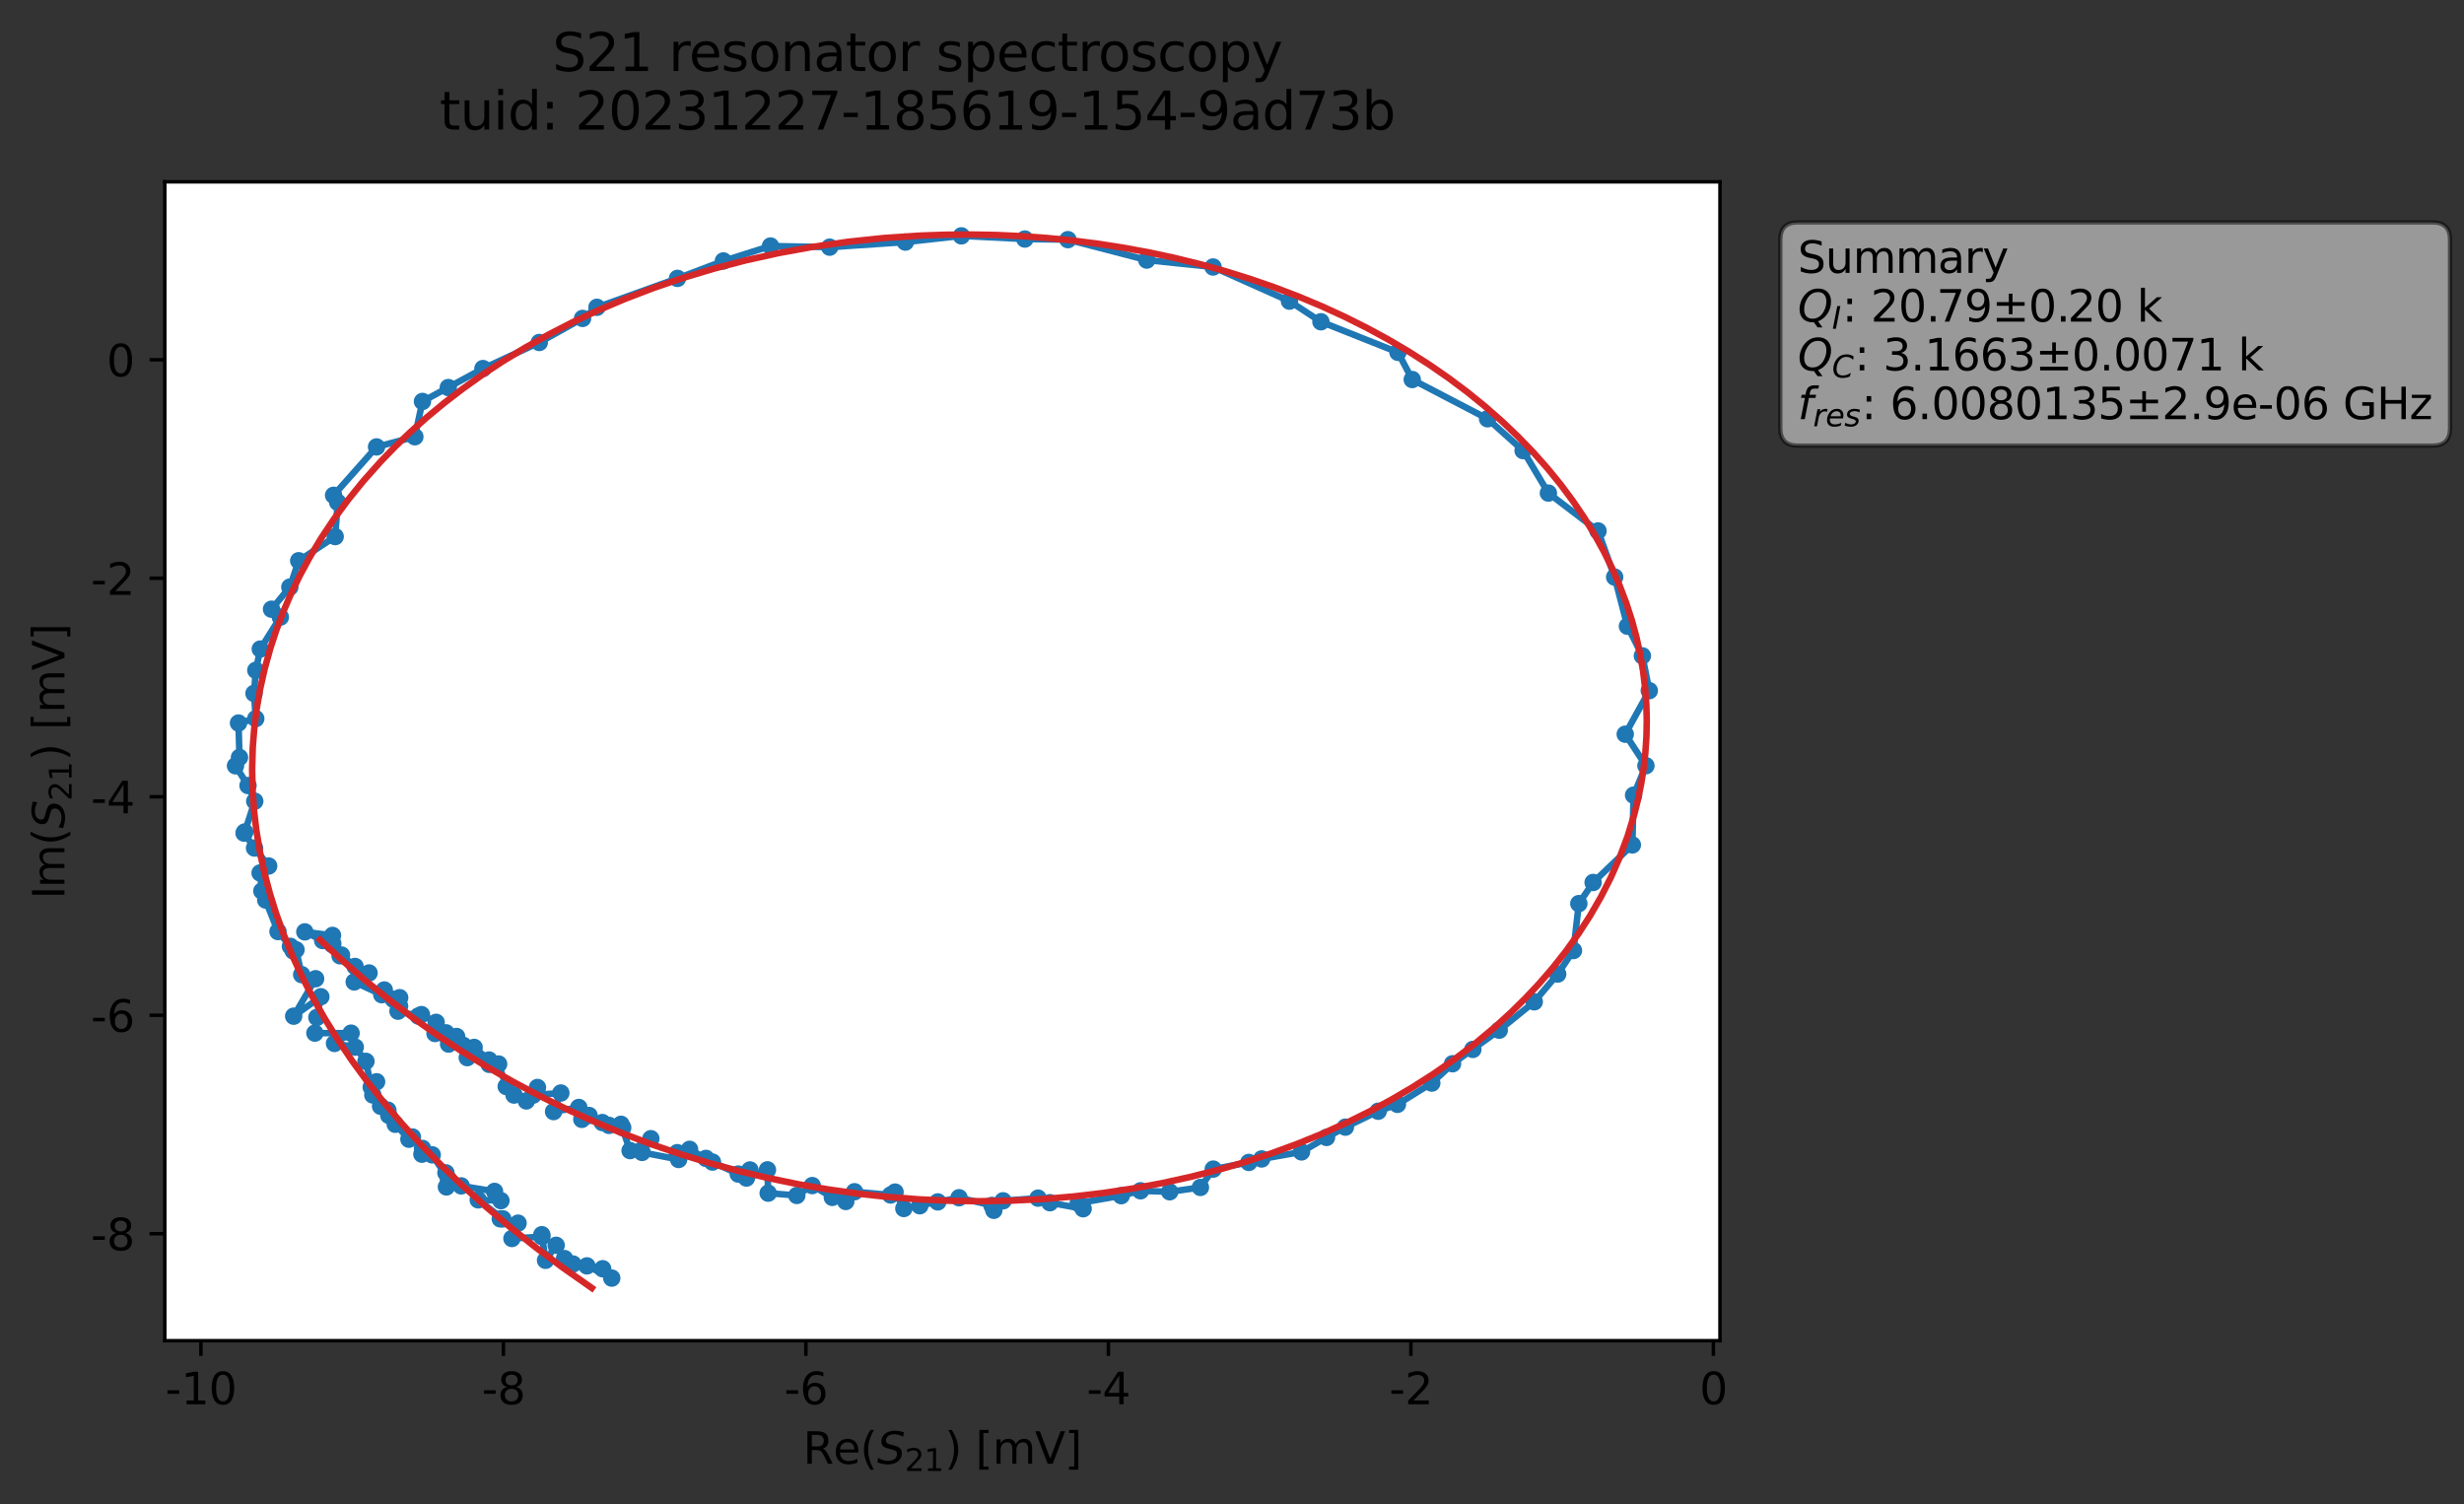 <?xml version="1.0" encoding="utf-8" standalone="no"?>
<!DOCTYPE svg PUBLIC "-//W3C//DTD SVG 1.1//EN"
  "http://www.w3.org/Graphics/SVG/1.1/DTD/svg11.dtd">
<svg xmlns:xlink="http://www.w3.org/1999/xlink" width="565.824pt" height="345.428pt" viewBox="0 0 565.824 345.428" xmlns="http://www.w3.org/2000/svg" version="1.1">
 <rect x="0" y="0" width="565.824" height="345.428" fill="#333333" stroke="none"/>
 <defs>
  <style type="text/css">*{stroke-linejoin: round; stroke-linecap: butt}</style>
 </defs>
 <g id="figure_1">
  <g id="patch_1">
   <path d="M 0 345.428 
L 565.824 345.428 
L 565.824 -0 
L 0 -0 
L 0 345.428 
z
" style="fill: none; opacity: 0"/>
  </g>
  <g id="axes_1">
   <g id="patch_2">
    <path d="M 37.848 307.872 
L 394.968 307.872 
L 394.968 41.76 
L 37.848 41.76 
z
" style="fill: #ffffff"/>
   </g>
   <g id="matplotlib.axis_1">
    <g id="xtick_1">
     <g id="line2d_1">
      <defs>
       <path id="m6a33369bf8" d="M 0 0 
L 0 3.5 
" style="stroke: #000000; stroke-width: 0.8"/>
      </defs>
      <g>
       <use xlink:href="#m6a33369bf8" x="46.137" y="307.872" style="stroke: #000000; stroke-width: 0.8"/>
      </g>
     </g>
     <g id="text_1">
      <!-- -10 -->
      <g transform="translate(37.971 322.47) scale(0.1 -0.1)">
       <defs>
        <path id="DejaVuSans-2d" d="M 313 2009 
L 1997 2009 
L 1997 1497 
L 313 1497 
L 313 2009 
z
" transform="scale(0.016)"/>
        <path id="DejaVuSans-31" d="M 794 531 
L 1825 531 
L 1825 4091 
L 703 3866 
L 703 4441 
L 1819 4666 
L 2450 4666 
L 2450 531 
L 3481 531 
L 3481 0 
L 794 0 
L 794 531 
z
" transform="scale(0.016)"/>
        <path id="DejaVuSans-30" d="M 2034 4250 
Q 1547 4250 1301 3770 
Q 1056 3291 1056 2328 
Q 1056 1369 1301 889 
Q 1547 409 2034 409 
Q 2525 409 2770 889 
Q 3016 1369 3016 2328 
Q 3016 3291 2770 3770 
Q 2525 4250 2034 4250 
z
M 2034 4750 
Q 2819 4750 3233 4129 
Q 3647 3509 3647 2328 
Q 3647 1150 3233 529 
Q 2819 -91 2034 -91 
Q 1250 -91 836 529 
Q 422 1150 422 2328 
Q 422 3509 836 4129 
Q 1250 4750 2034 4750 
z
" transform="scale(0.016)"/>
       </defs>
       <use xlink:href="#DejaVuSans-2d"/>
       <use xlink:href="#DejaVuSans-31" x="36.084"/>
       <use xlink:href="#DejaVuSans-30" x="99.707"/>
      </g>
     </g>
    </g>
    <g id="xtick_2">
     <g id="line2d_2">
      <g>
       <use xlink:href="#m6a33369bf8" x="115.6" y="307.872" style="stroke: #000000; stroke-width: 0.8"/>
      </g>
     </g>
     <g id="text_2">
      <!-- -8 -->
      <g transform="translate(110.615 322.47) scale(0.1 -0.1)">
       <defs>
        <path id="DejaVuSans-38" d="M 2034 2216 
Q 1584 2216 1326 1975 
Q 1069 1734 1069 1313 
Q 1069 891 1326 650 
Q 1584 409 2034 409 
Q 2484 409 2743 651 
Q 3003 894 3003 1313 
Q 3003 1734 2745 1975 
Q 2488 2216 2034 2216 
z
M 1403 2484 
Q 997 2584 770 2862 
Q 544 3141 544 3541 
Q 544 4100 942 4425 
Q 1341 4750 2034 4750 
Q 2731 4750 3128 4425 
Q 3525 4100 3525 3541 
Q 3525 3141 3298 2862 
Q 3072 2584 2669 2484 
Q 3125 2378 3379 2068 
Q 3634 1759 3634 1313 
Q 3634 634 3220 271 
Q 2806 -91 2034 -91 
Q 1263 -91 848 271 
Q 434 634 434 1313 
Q 434 1759 690 2068 
Q 947 2378 1403 2484 
z
M 1172 3481 
Q 1172 3119 1398 2916 
Q 1625 2713 2034 2713 
Q 2441 2713 2670 2916 
Q 2900 3119 2900 3481 
Q 2900 3844 2670 4047 
Q 2441 4250 2034 4250 
Q 1625 4250 1398 4047 
Q 1172 3844 1172 3481 
z
" transform="scale(0.016)"/>
       </defs>
       <use xlink:href="#DejaVuSans-2d"/>
       <use xlink:href="#DejaVuSans-38" x="36.084"/>
      </g>
     </g>
    </g>
    <g id="xtick_3">
     <g id="line2d_3">
      <g>
       <use xlink:href="#m6a33369bf8" x="185.064" y="307.872" style="stroke: #000000; stroke-width: 0.8"/>
      </g>
     </g>
     <g id="text_3">
      <!-- -6 -->
      <g transform="translate(180.079 322.47) scale(0.1 -0.1)">
       <defs>
        <path id="DejaVuSans-36" d="M 2113 2584 
Q 1688 2584 1439 2293 
Q 1191 2003 1191 1497 
Q 1191 994 1439 701 
Q 1688 409 2113 409 
Q 2538 409 2786 701 
Q 3034 994 3034 1497 
Q 3034 2003 2786 2293 
Q 2538 2584 2113 2584 
z
M 3366 4563 
L 3366 3988 
Q 3128 4100 2886 4159 
Q 2644 4219 2406 4219 
Q 1781 4219 1451 3797 
Q 1122 3375 1075 2522 
Q 1259 2794 1537 2939 
Q 1816 3084 2150 3084 
Q 2853 3084 3261 2657 
Q 3669 2231 3669 1497 
Q 3669 778 3244 343 
Q 2819 -91 2113 -91 
Q 1303 -91 875 529 
Q 447 1150 447 2328 
Q 447 3434 972 4092 
Q 1497 4750 2381 4750 
Q 2619 4750 2861 4703 
Q 3103 4656 3366 4563 
z
" transform="scale(0.016)"/>
       </defs>
       <use xlink:href="#DejaVuSans-2d"/>
       <use xlink:href="#DejaVuSans-36" x="36.084"/>
      </g>
     </g>
    </g>
    <g id="xtick_4">
     <g id="line2d_4">
      <g>
       <use xlink:href="#m6a33369bf8" x="254.528" y="307.872" style="stroke: #000000; stroke-width: 0.8"/>
      </g>
     </g>
     <g id="text_4">
      <!-- -4 -->
      <g transform="translate(249.542 322.47) scale(0.1 -0.1)">
       <defs>
        <path id="DejaVuSans-34" d="M 2419 4116 
L 825 1625 
L 2419 1625 
L 2419 4116 
z
M 2253 4666 
L 3047 4666 
L 3047 1625 
L 3713 1625 
L 3713 1100 
L 3047 1100 
L 3047 0 
L 2419 0 
L 2419 1100 
L 313 1100 
L 313 1709 
L 2253 4666 
z
" transform="scale(0.016)"/>
       </defs>
       <use xlink:href="#DejaVuSans-2d"/>
       <use xlink:href="#DejaVuSans-34" x="36.084"/>
      </g>
     </g>
    </g>
    <g id="xtick_5">
     <g id="line2d_5">
      <g>
       <use xlink:href="#m6a33369bf8" x="323.991" y="307.872" style="stroke: #000000; stroke-width: 0.8"/>
      </g>
     </g>
     <g id="text_5">
      <!-- -2 -->
      <g transform="translate(319.006 322.47) scale(0.1 -0.1)">
       <defs>
        <path id="DejaVuSans-32" d="M 1228 531 
L 3431 531 
L 3431 0 
L 469 0 
L 469 531 
Q 828 903 1448 1529 
Q 2069 2156 2228 2338 
Q 2531 2678 2651 2914 
Q 2772 3150 2772 3378 
Q 2772 3750 2511 3984 
Q 2250 4219 1831 4219 
Q 1534 4219 1204 4116 
Q 875 4013 500 3803 
L 500 4441 
Q 881 4594 1212 4672 
Q 1544 4750 1819 4750 
Q 2544 4750 2975 4387 
Q 3406 4025 3406 3419 
Q 3406 3131 3298 2873 
Q 3191 2616 2906 2266 
Q 2828 2175 2409 1742 
Q 1991 1309 1228 531 
z
" transform="scale(0.016)"/>
       </defs>
       <use xlink:href="#DejaVuSans-2d"/>
       <use xlink:href="#DejaVuSans-32" x="36.084"/>
      </g>
     </g>
    </g>
    <g id="xtick_6">
     <g id="line2d_6">
      <g>
       <use xlink:href="#m6a33369bf8" x="393.455" y="307.872" style="stroke: #000000; stroke-width: 0.8"/>
      </g>
     </g>
     <g id="text_6">
      <!-- 0 -->
      <g transform="translate(390.273 322.47) scale(0.1 -0.1)">
       <use xlink:href="#DejaVuSans-30"/>
      </g>
     </g>
    </g>
    <g id="text_7">
     <!-- Re$(S_{21})$ [mV] -->
     <g transform="translate(184.408 336.149) scale(0.1 -0.1)">
      <defs>
       <path id="DejaVuSans-52" d="M 2841 2188 
Q 3044 2119 3236 1894 
Q 3428 1669 3622 1275 
L 4263 0 
L 3584 0 
L 2988 1197 
Q 2756 1666 2539 1819 
Q 2322 1972 1947 1972 
L 1259 1972 
L 1259 0 
L 628 0 
L 628 4666 
L 2053 4666 
Q 2853 4666 3247 4331 
Q 3641 3997 3641 3322 
Q 3641 2881 3436 2590 
Q 3231 2300 2841 2188 
z
M 1259 4147 
L 1259 2491 
L 2053 2491 
Q 2509 2491 2742 2702 
Q 2975 2913 2975 3322 
Q 2975 3731 2742 3939 
Q 2509 4147 2053 4147 
L 1259 4147 
z
" transform="scale(0.016)"/>
       <path id="DejaVuSans-65" d="M 3597 1894 
L 3597 1613 
L 953 1613 
Q 991 1019 1311 708 
Q 1631 397 2203 397 
Q 2534 397 2845 478 
Q 3156 559 3463 722 
L 3463 178 
Q 3153 47 2828 -22 
Q 2503 -91 2169 -91 
Q 1331 -91 842 396 
Q 353 884 353 1716 
Q 353 2575 817 3079 
Q 1281 3584 2069 3584 
Q 2775 3584 3186 3129 
Q 3597 2675 3597 1894 
z
M 3022 2063 
Q 3016 2534 2758 2815 
Q 2500 3097 2075 3097 
Q 1594 3097 1305 2825 
Q 1016 2553 972 2059 
L 3022 2063 
z
" transform="scale(0.016)"/>
       <path id="DejaVuSans-28" d="M 1984 4856 
Q 1566 4138 1362 3434 
Q 1159 2731 1159 2009 
Q 1159 1288 1364 580 
Q 1569 -128 1984 -844 
L 1484 -844 
Q 1016 -109 783 600 
Q 550 1309 550 2009 
Q 550 2706 781 3412 
Q 1013 4119 1484 4856 
L 1984 4856 
z
" transform="scale(0.016)"/>
       <path id="DejaVuSans-Oblique-53" d="M 3859 4513 
L 3738 3897 
Q 3422 4066 3111 4152 
Q 2800 4238 2509 4238 
Q 1944 4238 1609 3991 
Q 1275 3744 1275 3334 
Q 1275 3109 1398 2989 
Q 1522 2869 2034 2731 
L 2413 2638 
Q 3053 2472 3303 2217 
Q 3553 1963 3553 1503 
Q 3553 797 2998 353 
Q 2444 -91 1538 -91 
Q 1166 -91 791 -17 
Q 416 56 38 206 
L 166 856 
Q 513 641 861 531 
Q 1209 422 1556 422 
Q 2147 422 2503 684 
Q 2859 947 2859 1369 
Q 2859 1650 2717 1795 
Q 2575 1941 2106 2059 
L 1728 2156 
Q 1081 2325 845 2545 
Q 609 2766 609 3163 
Q 609 3859 1145 4304 
Q 1681 4750 2541 4750 
Q 2875 4750 3203 4690 
Q 3531 4631 3859 4513 
z
" transform="scale(0.016)"/>
       <path id="DejaVuSans-29" d="M 513 4856 
L 1013 4856 
Q 1481 4119 1714 3412 
Q 1947 2706 1947 2009 
Q 1947 1309 1714 600 
Q 1481 -109 1013 -844 
L 513 -844 
Q 928 -128 1133 580 
Q 1338 1288 1338 2009 
Q 1338 2731 1133 3434 
Q 928 4138 513 4856 
z
" transform="scale(0.016)"/>
       <path id="DejaVuSans-20" transform="scale(0.016)"/>
       <path id="DejaVuSans-5b" d="M 550 4863 
L 1875 4863 
L 1875 4416 
L 1125 4416 
L 1125 -397 
L 1875 -397 
L 1875 -844 
L 550 -844 
L 550 4863 
z
" transform="scale(0.016)"/>
       <path id="DejaVuSans-6d" d="M 3328 2828 
Q 3544 3216 3844 3400 
Q 4144 3584 4550 3584 
Q 5097 3584 5394 3201 
Q 5691 2819 5691 2113 
L 5691 0 
L 5113 0 
L 5113 2094 
Q 5113 2597 4934 2840 
Q 4756 3084 4391 3084 
Q 3944 3084 3684 2787 
Q 3425 2491 3425 1978 
L 3425 0 
L 2847 0 
L 2847 2094 
Q 2847 2600 2669 2842 
Q 2491 3084 2119 3084 
Q 1678 3084 1418 2786 
Q 1159 2488 1159 1978 
L 1159 0 
L 581 0 
L 581 3500 
L 1159 3500 
L 1159 2956 
Q 1356 3278 1631 3431 
Q 1906 3584 2284 3584 
Q 2666 3584 2933 3390 
Q 3200 3197 3328 2828 
z
" transform="scale(0.016)"/>
       <path id="DejaVuSans-56" d="M 1831 0 
L 50 4666 
L 709 4666 
L 2188 738 
L 3669 4666 
L 4325 4666 
L 2547 0 
L 1831 0 
z
" transform="scale(0.016)"/>
       <path id="DejaVuSans-5d" d="M 1947 4863 
L 1947 -844 
L 622 -844 
L 622 -397 
L 1369 -397 
L 1369 4416 
L 622 4416 
L 622 4863 
L 1947 4863 
z
" transform="scale(0.016)"/>
      </defs>
      <use xlink:href="#DejaVuSans-52" transform="translate(0 0.016)"/>
      <use xlink:href="#DejaVuSans-65" transform="translate(69.482 0.016)"/>
      <use xlink:href="#DejaVuSans-28" transform="translate(131.006 0.016)"/>
      <use xlink:href="#DejaVuSans-Oblique-53" transform="translate(170.02 0.016)"/>
      <use xlink:href="#DejaVuSans-32" transform="translate(233.496 -16.391) scale(0.7)"/>
      <use xlink:href="#DejaVuSans-31" transform="translate(278.032 -16.391) scale(0.7)"/>
      <use xlink:href="#DejaVuSans-29" transform="translate(325.303 0.016)"/>
      <use xlink:href="#DejaVuSans-20" transform="translate(364.316 0.016)"/>
      <use xlink:href="#DejaVuSans-5b" transform="translate(396.104 0.016)"/>
      <use xlink:href="#DejaVuSans-6d" transform="translate(435.117 0.016)"/>
      <use xlink:href="#DejaVuSans-56" transform="translate(532.529 0.016)"/>
      <use xlink:href="#DejaVuSans-5d" transform="translate(600.938 0.016)"/>
     </g>
    </g>
   </g>
   <g id="matplotlib.axis_2">
    <g id="ytick_1">
     <g id="line2d_7">
      <defs>
       <path id="m84b1e10fa5" d="M 0 0 
L -3.5 0 
" style="stroke: #000000; stroke-width: 0.8"/>
      </defs>
      <g>
       <use xlink:href="#m84b1e10fa5" x="37.848" y="283.315" style="stroke: #000000; stroke-width: 0.8"/>
      </g>
     </g>
     <g id="text_8">
      <!-- -8 -->
      <g transform="translate(20.878 287.114) scale(0.1 -0.1)">
       <use xlink:href="#DejaVuSans-2d"/>
       <use xlink:href="#DejaVuSans-38" x="36.084"/>
      </g>
     </g>
    </g>
    <g id="ytick_2">
     <g id="line2d_8">
      <g>
       <use xlink:href="#m84b1e10fa5" x="37.848" y="233.141" style="stroke: #000000; stroke-width: 0.8"/>
      </g>
     </g>
     <g id="text_9">
      <!-- -6 -->
      <g transform="translate(20.878 236.94) scale(0.1 -0.1)">
       <use xlink:href="#DejaVuSans-2d"/>
       <use xlink:href="#DejaVuSans-36" x="36.084"/>
      </g>
     </g>
    </g>
    <g id="ytick_3">
     <g id="line2d_9">
      <g>
       <use xlink:href="#m84b1e10fa5" x="37.848" y="182.967" style="stroke: #000000; stroke-width: 0.8"/>
      </g>
     </g>
     <g id="text_10">
      <!-- -4 -->
      <g transform="translate(20.878 186.766) scale(0.1 -0.1)">
       <use xlink:href="#DejaVuSans-2d"/>
       <use xlink:href="#DejaVuSans-34" x="36.084"/>
      </g>
     </g>
    </g>
    <g id="ytick_4">
     <g id="line2d_10">
      <g>
       <use xlink:href="#m84b1e10fa5" x="37.848" y="132.793" style="stroke: #000000; stroke-width: 0.8"/>
      </g>
     </g>
     <g id="text_11">
      <!-- -2 -->
      <g transform="translate(20.878 136.592) scale(0.1 -0.1)">
       <use xlink:href="#DejaVuSans-2d"/>
       <use xlink:href="#DejaVuSans-32" x="36.084"/>
      </g>
     </g>
    </g>
    <g id="ytick_5">
     <g id="line2d_11">
      <g>
       <use xlink:href="#m84b1e10fa5" x="37.848" y="82.619" style="stroke: #000000; stroke-width: 0.8"/>
      </g>
     </g>
     <g id="text_12">
      <!-- 0 -->
      <g transform="translate(24.486 86.418) scale(0.1 -0.1)">
       <use xlink:href="#DejaVuSans-30"/>
      </g>
     </g>
    </g>
    <g id="text_13">
     <!-- Im$(S_{21})$ [mV] -->
     <g transform="translate(14.798 206.466) rotate(-90) scale(0.1 -0.1)">
      <defs>
       <path id="DejaVuSans-49" d="M 628 4666 
L 1259 4666 
L 1259 0 
L 628 0 
L 628 4666 
z
" transform="scale(0.016)"/>
      </defs>
      <use xlink:href="#DejaVuSans-49" transform="translate(0 0.016)"/>
      <use xlink:href="#DejaVuSans-6d" transform="translate(25.867 0.016)"/>
      <use xlink:href="#DejaVuSans-28" transform="translate(123.279 0.016)"/>
      <use xlink:href="#DejaVuSans-Oblique-53" transform="translate(162.293 0.016)"/>
      <use xlink:href="#DejaVuSans-32" transform="translate(225.77 -16.391) scale(0.7)"/>
      <use xlink:href="#DejaVuSans-31" transform="translate(270.306 -16.391) scale(0.7)"/>
      <use xlink:href="#DejaVuSans-29" transform="translate(317.576 0.016)"/>
      <use xlink:href="#DejaVuSans-20" transform="translate(356.59 0.016)"/>
      <use xlink:href="#DejaVuSans-5b" transform="translate(388.377 0.016)"/>
      <use xlink:href="#DejaVuSans-6d" transform="translate(427.391 0.016)"/>
      <use xlink:href="#DejaVuSans-56" transform="translate(524.803 0.016)"/>
      <use xlink:href="#DejaVuSans-5d" transform="translate(593.211 0.016)"/>
     </g>
    </g>
   </g>
   <g id="line2d_12">
    <path d="M 140.483 293.504 
L 134.783 290.698 
L 138.394 291.357 
L 129.961 289.954 
L 129.637 289.024 
L 127.716 285.969 
L 125.277 289.417 
L 124.426 283.538 
L 124.433 283.985 
L 117.557 284.408 
L 118.971 280.885 
L 114.885 279.897 
L 115.464 279.906 
L 109.818 275.534 
L 115.03 275.722 
L 113.564 273.595 
L 105.916 272.328 
L 102.514 272.569 
L 102.4 269.333 
L 102.978 270.789 
L 99.256 265.204 
L 96.88 265.046 
L 97.025 263.725 
L 94.703 261.098 
L 93.902 261.611 
L 90.769 258.181 
L 89.276 256.135 
L 89.067 254.933 
L 87.395 254.039 
L 85.61 251.45 
L 86.481 248.419 
L 85.249 249.658 
L 84.035 243.73 
L 81.581 240.47 
L 76.817 239.614 
L 80.624 237.255 
L 72.309 237.244 
L 72.765 233.64 
L 73.682 228.891 
L 67.439 233.355 
L 72.473 224.755 
L 69.276 223.814 
L 67.974 218.107 
L 67.322 218.358 
L 66.693 217.323 
L 63.837 213.925 
L 60.133 204.613 
L 59.724 200.467 
L 61.696 198.867 
L 58.454 194.741 
L 56.045 191.313 
L 56.201 191.054 
L 58.502 183.99 
L 56.954 180.395 
L 54.081 175.864 
L 54.995 173.932 
L 54.769 166.036 
L 58.735 165.03 
L 58.327 159.234 
L 58.745 153.928 
L 59.773 149.051 
L 64.378 141.712 
L 62.353 139.899 
L 66.561 134.823 
L 68.594 128.768 
L 76.972 123.218 
L 77.549 115.344 
L 76.606 113.74 
L 86.468 102.63 
L 95.267 100.298 
L 97.013 92.189 
L 110.901 84.637 
L 123.843 78.646 
L 133.777 73.12 
L 137.083 70.574 
L 155.575 63.927 
L 166.113 59.926 
L 176.938 56.497 
L 190.52 56.76 
L 207.91 55.592 
L 220.768 54.163 
L 235.347 54.892 
L 245.231 55.034 
L 263.341 59.724 
L 278.563 61.317 
L 296.108 69.153 
L 303.332 73.891 
L 321.021 80.912 
L 324.303 87.158 
L 341.594 96.167 
L 349.757 103.476 
L 355.567 113.234 
L 366.963 121.928 
L 370.785 132.524 
L 373.717 143.802 
L 377.15 150.611 
L 378.736 158.607 
L 373.213 168.604 
L 377.962 175.835 
L 375.131 182.602 
L 374.85 194.027 
L 365.836 202.657 
L 362.557 207.505 
L 361.325 218.284 
L 357.702 223.686 
L 352.318 230.056 
L 344.281 236.571 
L 333.56 244.277 
L 328.791 248.719 
L 320.908 253.602 
L 316.482 255.184 
L 308.95 258.836 
L 304.619 261.202 
L 298.871 264.526 
L 289.722 266.143 
L 286.774 266.94 
L 278.605 268.473 
L 275.66 272.683 
L 268.602 273.681 
L 261.908 273.454 
L 257.477 274.576 
L 247.606 276.311 
L 248.73 277.577 
L 241.1 276.194 
L 238.371 275.139 
L 230.339 275.755 
L 228.22 277.938 
L 227.783 276.81 
L 220.23 275.05 
L 207.55 277.522 
L 205.539 273.752 
L 204.517 274.417 
L 196.233 273.67 
L 194.222 275.907 
L 191.134 274.969 
L 186.519 272.259 
L 182.978 274.524 
L 176.398 273.998 
L 176.233 268.645 
L 171.408 270.521 
L 172.212 268.666 
L 169.526 269.607 
L 163.607 266.855 
L 158.35 263.933 
L 155.533 264.701 
L 155.835 266.263 
L 147.444 264.638 
L 149.457 261.491 
L 144.686 264.224 
L 142.6 258.184 
L 142.997 258.941 
L 138.321 257.783 
L 139.849 258.434 
L 135.275 256.16 
L 133.602 257.05 
L 132.911 254.317 
L 127.12 255.268 
L 128.792 250.997 
L 122.429 251.482 
L 123.423 249.734 
L 120.866 252.818 
L 118.038 251.469 
L 116.242 249.502 
L 114.505 244.343 
L 112.334 244.422 
L 108.878 240.53 
L 112.298 243.425 
L 107.3 242.875 
L 106.403 240.06 
L 104.855 238.02 
L 103.013 239.762 
L 99.891 237.334 
L 102.415 237.177 
L 100.157 234.774 
L 96.78 232.995 
L 96.066 233.321 
L 91.399 232.21 
L 91.759 231.04 
L 91.781 229.112 
L 90.304 229.473 
L 88.248 227.343 
L 91.402 230.509 
L 87.672 228.426 
L 81.337 225.49 
L 84.747 223.434 
L 81.534 221.936 
L 78.419 219.316 
L 78.09 219.492 
L 76.423 216.721 
L 76.285 216.877 
L 76.359 214.81 
L 70 213.997 
L 74.1 215.992 
L 74.1 215.992 
" clip-path="url(#p71390687c3)" style="fill: none; stroke: #1f77b4; stroke-width: 1.5; stroke-linecap: square"/>
    <defs>
     <path id="m1b365aee4e" d="M 0 1.5 
C 0.398 1.5 0.779 1.342 1.061 1.061 
C 1.342 0.779 1.5 0.398 1.5 0 
C 1.5 -0.398 1.342 -0.779 1.061 -1.061 
C 0.779 -1.342 0.398 -1.5 0 -1.5 
C -0.398 -1.5 -0.779 -1.342 -1.061 -1.061 
C -1.342 -0.779 -1.5 -0.398 -1.5 0 
C -1.5 0.398 -1.342 0.779 -1.061 1.061 
C -0.779 1.342 -0.398 1.5 0 1.5 
z
" style="stroke: #1f77b4"/>
    </defs>
    <g clip-path="url(#p71390687c3)">
     <use xlink:href="#m1b365aee4e" x="140.483" y="293.504" style="fill: #1f77b4; stroke: #1f77b4"/>
     <use xlink:href="#m1b365aee4e" x="134.783" y="290.698" style="fill: #1f77b4; stroke: #1f77b4"/>
     <use xlink:href="#m1b365aee4e" x="138.394" y="291.357" style="fill: #1f77b4; stroke: #1f77b4"/>
     <use xlink:href="#m1b365aee4e" x="131.577" y="290.266" style="fill: #1f77b4; stroke: #1f77b4"/>
     <use xlink:href="#m1b365aee4e" x="129.961" y="289.954" style="fill: #1f77b4; stroke: #1f77b4"/>
     <use xlink:href="#m1b365aee4e" x="129.637" y="289.024" style="fill: #1f77b4; stroke: #1f77b4"/>
     <use xlink:href="#m1b365aee4e" x="127.716" y="285.969" style="fill: #1f77b4; stroke: #1f77b4"/>
     <use xlink:href="#m1b365aee4e" x="125.277" y="289.417" style="fill: #1f77b4; stroke: #1f77b4"/>
     <use xlink:href="#m1b365aee4e" x="124.426" y="283.538" style="fill: #1f77b4; stroke: #1f77b4"/>
     <use xlink:href="#m1b365aee4e" x="124.433" y="283.985" style="fill: #1f77b4; stroke: #1f77b4"/>
     <use xlink:href="#m1b365aee4e" x="117.557" y="284.408" style="fill: #1f77b4; stroke: #1f77b4"/>
     <use xlink:href="#m1b365aee4e" x="118.971" y="280.885" style="fill: #1f77b4; stroke: #1f77b4"/>
     <use xlink:href="#m1b365aee4e" x="114.885" y="279.897" style="fill: #1f77b4; stroke: #1f77b4"/>
     <use xlink:href="#m1b365aee4e" x="115.464" y="279.906" style="fill: #1f77b4; stroke: #1f77b4"/>
     <use xlink:href="#m1b365aee4e" x="109.818" y="275.534" style="fill: #1f77b4; stroke: #1f77b4"/>
     <use xlink:href="#m1b365aee4e" x="115.03" y="275.722" style="fill: #1f77b4; stroke: #1f77b4"/>
     <use xlink:href="#m1b365aee4e" x="113.564" y="273.595" style="fill: #1f77b4; stroke: #1f77b4"/>
     <use xlink:href="#m1b365aee4e" x="105.916" y="272.328" style="fill: #1f77b4; stroke: #1f77b4"/>
     <use xlink:href="#m1b365aee4e" x="102.514" y="272.569" style="fill: #1f77b4; stroke: #1f77b4"/>
     <use xlink:href="#m1b365aee4e" x="102.4" y="269.333" style="fill: #1f77b4; stroke: #1f77b4"/>
     <use xlink:href="#m1b365aee4e" x="102.978" y="270.789" style="fill: #1f77b4; stroke: #1f77b4"/>
     <use xlink:href="#m1b365aee4e" x="99.256" y="265.204" style="fill: #1f77b4; stroke: #1f77b4"/>
     <use xlink:href="#m1b365aee4e" x="96.88" y="265.046" style="fill: #1f77b4; stroke: #1f77b4"/>
     <use xlink:href="#m1b365aee4e" x="97.025" y="263.725" style="fill: #1f77b4; stroke: #1f77b4"/>
     <use xlink:href="#m1b365aee4e" x="94.703" y="261.098" style="fill: #1f77b4; stroke: #1f77b4"/>
     <use xlink:href="#m1b365aee4e" x="93.902" y="261.611" style="fill: #1f77b4; stroke: #1f77b4"/>
     <use xlink:href="#m1b365aee4e" x="90.769" y="258.181" style="fill: #1f77b4; stroke: #1f77b4"/>
     <use xlink:href="#m1b365aee4e" x="89.276" y="256.135" style="fill: #1f77b4; stroke: #1f77b4"/>
     <use xlink:href="#m1b365aee4e" x="89.067" y="254.933" style="fill: #1f77b4; stroke: #1f77b4"/>
     <use xlink:href="#m1b365aee4e" x="87.395" y="254.039" style="fill: #1f77b4; stroke: #1f77b4"/>
     <use xlink:href="#m1b365aee4e" x="85.61" y="251.45" style="fill: #1f77b4; stroke: #1f77b4"/>
     <use xlink:href="#m1b365aee4e" x="86.481" y="248.419" style="fill: #1f77b4; stroke: #1f77b4"/>
     <use xlink:href="#m1b365aee4e" x="85.249" y="249.658" style="fill: #1f77b4; stroke: #1f77b4"/>
     <use xlink:href="#m1b365aee4e" x="84.035" y="243.73" style="fill: #1f77b4; stroke: #1f77b4"/>
     <use xlink:href="#m1b365aee4e" x="81.581" y="240.47" style="fill: #1f77b4; stroke: #1f77b4"/>
     <use xlink:href="#m1b365aee4e" x="76.817" y="239.614" style="fill: #1f77b4; stroke: #1f77b4"/>
     <use xlink:href="#m1b365aee4e" x="80.624" y="237.255" style="fill: #1f77b4; stroke: #1f77b4"/>
     <use xlink:href="#m1b365aee4e" x="72.309" y="237.244" style="fill: #1f77b4; stroke: #1f77b4"/>
     <use xlink:href="#m1b365aee4e" x="72.765" y="233.64" style="fill: #1f77b4; stroke: #1f77b4"/>
     <use xlink:href="#m1b365aee4e" x="73.682" y="228.891" style="fill: #1f77b4; stroke: #1f77b4"/>
     <use xlink:href="#m1b365aee4e" x="67.439" y="233.355" style="fill: #1f77b4; stroke: #1f77b4"/>
     <use xlink:href="#m1b365aee4e" x="72.473" y="224.755" style="fill: #1f77b4; stroke: #1f77b4"/>
     <use xlink:href="#m1b365aee4e" x="69.276" y="223.814" style="fill: #1f77b4; stroke: #1f77b4"/>
     <use xlink:href="#m1b365aee4e" x="67.974" y="218.107" style="fill: #1f77b4; stroke: #1f77b4"/>
     <use xlink:href="#m1b365aee4e" x="67.322" y="218.358" style="fill: #1f77b4; stroke: #1f77b4"/>
     <use xlink:href="#m1b365aee4e" x="66.693" y="217.323" style="fill: #1f77b4; stroke: #1f77b4"/>
     <use xlink:href="#m1b365aee4e" x="63.837" y="213.925" style="fill: #1f77b4; stroke: #1f77b4"/>
     <use xlink:href="#m1b365aee4e" x="61.021" y="206.689" style="fill: #1f77b4; stroke: #1f77b4"/>
     <use xlink:href="#m1b365aee4e" x="60.133" y="204.613" style="fill: #1f77b4; stroke: #1f77b4"/>
     <use xlink:href="#m1b365aee4e" x="59.724" y="200.467" style="fill: #1f77b4; stroke: #1f77b4"/>
     <use xlink:href="#m1b365aee4e" x="61.696" y="198.867" style="fill: #1f77b4; stroke: #1f77b4"/>
     <use xlink:href="#m1b365aee4e" x="58.454" y="194.741" style="fill: #1f77b4; stroke: #1f77b4"/>
     <use xlink:href="#m1b365aee4e" x="56.045" y="191.313" style="fill: #1f77b4; stroke: #1f77b4"/>
     <use xlink:href="#m1b365aee4e" x="56.201" y="191.054" style="fill: #1f77b4; stroke: #1f77b4"/>
     <use xlink:href="#m1b365aee4e" x="58.502" y="183.99" style="fill: #1f77b4; stroke: #1f77b4"/>
     <use xlink:href="#m1b365aee4e" x="56.954" y="180.395" style="fill: #1f77b4; stroke: #1f77b4"/>
     <use xlink:href="#m1b365aee4e" x="54.081" y="175.864" style="fill: #1f77b4; stroke: #1f77b4"/>
     <use xlink:href="#m1b365aee4e" x="54.995" y="173.932" style="fill: #1f77b4; stroke: #1f77b4"/>
     <use xlink:href="#m1b365aee4e" x="54.769" y="166.036" style="fill: #1f77b4; stroke: #1f77b4"/>
     <use xlink:href="#m1b365aee4e" x="58.735" y="165.03" style="fill: #1f77b4; stroke: #1f77b4"/>
     <use xlink:href="#m1b365aee4e" x="58.327" y="159.234" style="fill: #1f77b4; stroke: #1f77b4"/>
     <use xlink:href="#m1b365aee4e" x="58.745" y="153.928" style="fill: #1f77b4; stroke: #1f77b4"/>
     <use xlink:href="#m1b365aee4e" x="59.773" y="149.051" style="fill: #1f77b4; stroke: #1f77b4"/>
     <use xlink:href="#m1b365aee4e" x="64.378" y="141.712" style="fill: #1f77b4; stroke: #1f77b4"/>
     <use xlink:href="#m1b365aee4e" x="62.353" y="139.899" style="fill: #1f77b4; stroke: #1f77b4"/>
     <use xlink:href="#m1b365aee4e" x="66.561" y="134.823" style="fill: #1f77b4; stroke: #1f77b4"/>
     <use xlink:href="#m1b365aee4e" x="68.594" y="128.768" style="fill: #1f77b4; stroke: #1f77b4"/>
     <use xlink:href="#m1b365aee4e" x="76.972" y="123.218" style="fill: #1f77b4; stroke: #1f77b4"/>
     <use xlink:href="#m1b365aee4e" x="77.549" y="115.344" style="fill: #1f77b4; stroke: #1f77b4"/>
     <use xlink:href="#m1b365aee4e" x="76.606" y="113.74" style="fill: #1f77b4; stroke: #1f77b4"/>
     <use xlink:href="#m1b365aee4e" x="86.468" y="102.63" style="fill: #1f77b4; stroke: #1f77b4"/>
     <use xlink:href="#m1b365aee4e" x="95.267" y="100.298" style="fill: #1f77b4; stroke: #1f77b4"/>
     <use xlink:href="#m1b365aee4e" x="97.013" y="92.189" style="fill: #1f77b4; stroke: #1f77b4"/>
     <use xlink:href="#m1b365aee4e" x="102.945" y="88.999" style="fill: #1f77b4; stroke: #1f77b4"/>
     <use xlink:href="#m1b365aee4e" x="110.901" y="84.637" style="fill: #1f77b4; stroke: #1f77b4"/>
     <use xlink:href="#m1b365aee4e" x="123.843" y="78.646" style="fill: #1f77b4; stroke: #1f77b4"/>
     <use xlink:href="#m1b365aee4e" x="133.777" y="73.12" style="fill: #1f77b4; stroke: #1f77b4"/>
     <use xlink:href="#m1b365aee4e" x="137.083" y="70.574" style="fill: #1f77b4; stroke: #1f77b4"/>
     <use xlink:href="#m1b365aee4e" x="155.575" y="63.927" style="fill: #1f77b4; stroke: #1f77b4"/>
     <use xlink:href="#m1b365aee4e" x="166.113" y="59.926" style="fill: #1f77b4; stroke: #1f77b4"/>
     <use xlink:href="#m1b365aee4e" x="176.938" y="56.497" style="fill: #1f77b4; stroke: #1f77b4"/>
     <use xlink:href="#m1b365aee4e" x="190.52" y="56.76" style="fill: #1f77b4; stroke: #1f77b4"/>
     <use xlink:href="#m1b365aee4e" x="207.91" y="55.592" style="fill: #1f77b4; stroke: #1f77b4"/>
     <use xlink:href="#m1b365aee4e" x="220.768" y="54.163" style="fill: #1f77b4; stroke: #1f77b4"/>
     <use xlink:href="#m1b365aee4e" x="235.347" y="54.892" style="fill: #1f77b4; stroke: #1f77b4"/>
     <use xlink:href="#m1b365aee4e" x="245.231" y="55.034" style="fill: #1f77b4; stroke: #1f77b4"/>
     <use xlink:href="#m1b365aee4e" x="263.341" y="59.724" style="fill: #1f77b4; stroke: #1f77b4"/>
     <use xlink:href="#m1b365aee4e" x="278.563" y="61.317" style="fill: #1f77b4; stroke: #1f77b4"/>
     <use xlink:href="#m1b365aee4e" x="296.108" y="69.153" style="fill: #1f77b4; stroke: #1f77b4"/>
     <use xlink:href="#m1b365aee4e" x="303.332" y="73.891" style="fill: #1f77b4; stroke: #1f77b4"/>
     <use xlink:href="#m1b365aee4e" x="321.021" y="80.912" style="fill: #1f77b4; stroke: #1f77b4"/>
     <use xlink:href="#m1b365aee4e" x="324.303" y="87.158" style="fill: #1f77b4; stroke: #1f77b4"/>
     <use xlink:href="#m1b365aee4e" x="341.594" y="96.167" style="fill: #1f77b4; stroke: #1f77b4"/>
     <use xlink:href="#m1b365aee4e" x="349.757" y="103.476" style="fill: #1f77b4; stroke: #1f77b4"/>
     <use xlink:href="#m1b365aee4e" x="355.567" y="113.234" style="fill: #1f77b4; stroke: #1f77b4"/>
     <use xlink:href="#m1b365aee4e" x="366.963" y="121.928" style="fill: #1f77b4; stroke: #1f77b4"/>
     <use xlink:href="#m1b365aee4e" x="370.785" y="132.524" style="fill: #1f77b4; stroke: #1f77b4"/>
     <use xlink:href="#m1b365aee4e" x="373.717" y="143.802" style="fill: #1f77b4; stroke: #1f77b4"/>
     <use xlink:href="#m1b365aee4e" x="377.15" y="150.611" style="fill: #1f77b4; stroke: #1f77b4"/>
     <use xlink:href="#m1b365aee4e" x="378.736" y="158.607" style="fill: #1f77b4; stroke: #1f77b4"/>
     <use xlink:href="#m1b365aee4e" x="373.213" y="168.604" style="fill: #1f77b4; stroke: #1f77b4"/>
     <use xlink:href="#m1b365aee4e" x="377.962" y="175.835" style="fill: #1f77b4; stroke: #1f77b4"/>
     <use xlink:href="#m1b365aee4e" x="375.131" y="182.602" style="fill: #1f77b4; stroke: #1f77b4"/>
     <use xlink:href="#m1b365aee4e" x="374.85" y="194.027" style="fill: #1f77b4; stroke: #1f77b4"/>
     <use xlink:href="#m1b365aee4e" x="365.836" y="202.657" style="fill: #1f77b4; stroke: #1f77b4"/>
     <use xlink:href="#m1b365aee4e" x="362.557" y="207.505" style="fill: #1f77b4; stroke: #1f77b4"/>
     <use xlink:href="#m1b365aee4e" x="361.325" y="218.284" style="fill: #1f77b4; stroke: #1f77b4"/>
     <use xlink:href="#m1b365aee4e" x="357.702" y="223.686" style="fill: #1f77b4; stroke: #1f77b4"/>
     <use xlink:href="#m1b365aee4e" x="352.318" y="230.056" style="fill: #1f77b4; stroke: #1f77b4"/>
     <use xlink:href="#m1b365aee4e" x="344.281" y="236.571" style="fill: #1f77b4; stroke: #1f77b4"/>
     <use xlink:href="#m1b365aee4e" x="338.22" y="240.989" style="fill: #1f77b4; stroke: #1f77b4"/>
     <use xlink:href="#m1b365aee4e" x="333.56" y="244.277" style="fill: #1f77b4; stroke: #1f77b4"/>
     <use xlink:href="#m1b365aee4e" x="328.791" y="248.719" style="fill: #1f77b4; stroke: #1f77b4"/>
     <use xlink:href="#m1b365aee4e" x="320.908" y="253.602" style="fill: #1f77b4; stroke: #1f77b4"/>
     <use xlink:href="#m1b365aee4e" x="316.482" y="255.184" style="fill: #1f77b4; stroke: #1f77b4"/>
     <use xlink:href="#m1b365aee4e" x="308.95" y="258.836" style="fill: #1f77b4; stroke: #1f77b4"/>
     <use xlink:href="#m1b365aee4e" x="304.619" y="261.202" style="fill: #1f77b4; stroke: #1f77b4"/>
     <use xlink:href="#m1b365aee4e" x="298.871" y="264.526" style="fill: #1f77b4; stroke: #1f77b4"/>
     <use xlink:href="#m1b365aee4e" x="289.722" y="266.143" style="fill: #1f77b4; stroke: #1f77b4"/>
     <use xlink:href="#m1b365aee4e" x="286.774" y="266.94" style="fill: #1f77b4; stroke: #1f77b4"/>
     <use xlink:href="#m1b365aee4e" x="278.605" y="268.473" style="fill: #1f77b4; stroke: #1f77b4"/>
     <use xlink:href="#m1b365aee4e" x="275.66" y="272.683" style="fill: #1f77b4; stroke: #1f77b4"/>
     <use xlink:href="#m1b365aee4e" x="268.602" y="273.681" style="fill: #1f77b4; stroke: #1f77b4"/>
     <use xlink:href="#m1b365aee4e" x="261.908" y="273.454" style="fill: #1f77b4; stroke: #1f77b4"/>
     <use xlink:href="#m1b365aee4e" x="257.477" y="274.576" style="fill: #1f77b4; stroke: #1f77b4"/>
     <use xlink:href="#m1b365aee4e" x="247.606" y="276.311" style="fill: #1f77b4; stroke: #1f77b4"/>
     <use xlink:href="#m1b365aee4e" x="248.73" y="277.577" style="fill: #1f77b4; stroke: #1f77b4"/>
     <use xlink:href="#m1b365aee4e" x="241.1" y="276.194" style="fill: #1f77b4; stroke: #1f77b4"/>
     <use xlink:href="#m1b365aee4e" x="238.371" y="275.139" style="fill: #1f77b4; stroke: #1f77b4"/>
     <use xlink:href="#m1b365aee4e" x="230.339" y="275.755" style="fill: #1f77b4; stroke: #1f77b4"/>
     <use xlink:href="#m1b365aee4e" x="228.22" y="277.938" style="fill: #1f77b4; stroke: #1f77b4"/>
     <use xlink:href="#m1b365aee4e" x="227.783" y="276.81" style="fill: #1f77b4; stroke: #1f77b4"/>
     <use xlink:href="#m1b365aee4e" x="220.23" y="275.05" style="fill: #1f77b4; stroke: #1f77b4"/>
     <use xlink:href="#m1b365aee4e" x="215.35" y="276.004" style="fill: #1f77b4; stroke: #1f77b4"/>
     <use xlink:href="#m1b365aee4e" x="211.214" y="276.892" style="fill: #1f77b4; stroke: #1f77b4"/>
     <use xlink:href="#m1b365aee4e" x="207.55" y="277.522" style="fill: #1f77b4; stroke: #1f77b4"/>
     <use xlink:href="#m1b365aee4e" x="205.539" y="273.752" style="fill: #1f77b4; stroke: #1f77b4"/>
     <use xlink:href="#m1b365aee4e" x="204.517" y="274.417" style="fill: #1f77b4; stroke: #1f77b4"/>
     <use xlink:href="#m1b365aee4e" x="196.233" y="273.67" style="fill: #1f77b4; stroke: #1f77b4"/>
     <use xlink:href="#m1b365aee4e" x="194.222" y="275.907" style="fill: #1f77b4; stroke: #1f77b4"/>
     <use xlink:href="#m1b365aee4e" x="191.134" y="274.969" style="fill: #1f77b4; stroke: #1f77b4"/>
     <use xlink:href="#m1b365aee4e" x="186.519" y="272.259" style="fill: #1f77b4; stroke: #1f77b4"/>
     <use xlink:href="#m1b365aee4e" x="182.978" y="274.524" style="fill: #1f77b4; stroke: #1f77b4"/>
     <use xlink:href="#m1b365aee4e" x="176.398" y="273.998" style="fill: #1f77b4; stroke: #1f77b4"/>
     <use xlink:href="#m1b365aee4e" x="176.233" y="268.645" style="fill: #1f77b4; stroke: #1f77b4"/>
     <use xlink:href="#m1b365aee4e" x="171.408" y="270.521" style="fill: #1f77b4; stroke: #1f77b4"/>
     <use xlink:href="#m1b365aee4e" x="172.212" y="268.666" style="fill: #1f77b4; stroke: #1f77b4"/>
     <use xlink:href="#m1b365aee4e" x="169.526" y="269.607" style="fill: #1f77b4; stroke: #1f77b4"/>
     <use xlink:href="#m1b365aee4e" x="163.607" y="266.855" style="fill: #1f77b4; stroke: #1f77b4"/>
     <use xlink:href="#m1b365aee4e" x="162.118" y="266.019" style="fill: #1f77b4; stroke: #1f77b4"/>
     <use xlink:href="#m1b365aee4e" x="158.35" y="263.933" style="fill: #1f77b4; stroke: #1f77b4"/>
     <use xlink:href="#m1b365aee4e" x="155.533" y="264.701" style="fill: #1f77b4; stroke: #1f77b4"/>
     <use xlink:href="#m1b365aee4e" x="155.835" y="266.263" style="fill: #1f77b4; stroke: #1f77b4"/>
     <use xlink:href="#m1b365aee4e" x="147.444" y="264.638" style="fill: #1f77b4; stroke: #1f77b4"/>
     <use xlink:href="#m1b365aee4e" x="149.457" y="261.491" style="fill: #1f77b4; stroke: #1f77b4"/>
     <use xlink:href="#m1b365aee4e" x="144.686" y="264.224" style="fill: #1f77b4; stroke: #1f77b4"/>
     <use xlink:href="#m1b365aee4e" x="142.6" y="258.184" style="fill: #1f77b4; stroke: #1f77b4"/>
     <use xlink:href="#m1b365aee4e" x="142.997" y="258.941" style="fill: #1f77b4; stroke: #1f77b4"/>
     <use xlink:href="#m1b365aee4e" x="138.321" y="257.783" style="fill: #1f77b4; stroke: #1f77b4"/>
     <use xlink:href="#m1b365aee4e" x="139.849" y="258.434" style="fill: #1f77b4; stroke: #1f77b4"/>
     <use xlink:href="#m1b365aee4e" x="135.275" y="256.16" style="fill: #1f77b4; stroke: #1f77b4"/>
     <use xlink:href="#m1b365aee4e" x="133.602" y="257.05" style="fill: #1f77b4; stroke: #1f77b4"/>
     <use xlink:href="#m1b365aee4e" x="132.911" y="254.317" style="fill: #1f77b4; stroke: #1f77b4"/>
     <use xlink:href="#m1b365aee4e" x="127.12" y="255.268" style="fill: #1f77b4; stroke: #1f77b4"/>
     <use xlink:href="#m1b365aee4e" x="128.792" y="250.997" style="fill: #1f77b4; stroke: #1f77b4"/>
     <use xlink:href="#m1b365aee4e" x="122.429" y="251.482" style="fill: #1f77b4; stroke: #1f77b4"/>
     <use xlink:href="#m1b365aee4e" x="123.423" y="249.734" style="fill: #1f77b4; stroke: #1f77b4"/>
     <use xlink:href="#m1b365aee4e" x="120.866" y="252.818" style="fill: #1f77b4; stroke: #1f77b4"/>
     <use xlink:href="#m1b365aee4e" x="118.038" y="251.469" style="fill: #1f77b4; stroke: #1f77b4"/>
     <use xlink:href="#m1b365aee4e" x="116.242" y="249.502" style="fill: #1f77b4; stroke: #1f77b4"/>
     <use xlink:href="#m1b365aee4e" x="114.505" y="244.343" style="fill: #1f77b4; stroke: #1f77b4"/>
     <use xlink:href="#m1b365aee4e" x="112.334" y="244.422" style="fill: #1f77b4; stroke: #1f77b4"/>
     <use xlink:href="#m1b365aee4e" x="108.878" y="240.53" style="fill: #1f77b4; stroke: #1f77b4"/>
     <use xlink:href="#m1b365aee4e" x="112.298" y="243.425" style="fill: #1f77b4; stroke: #1f77b4"/>
     <use xlink:href="#m1b365aee4e" x="107.3" y="242.875" style="fill: #1f77b4; stroke: #1f77b4"/>
     <use xlink:href="#m1b365aee4e" x="106.403" y="240.06" style="fill: #1f77b4; stroke: #1f77b4"/>
     <use xlink:href="#m1b365aee4e" x="104.855" y="238.02" style="fill: #1f77b4; stroke: #1f77b4"/>
     <use xlink:href="#m1b365aee4e" x="103.013" y="239.762" style="fill: #1f77b4; stroke: #1f77b4"/>
     <use xlink:href="#m1b365aee4e" x="99.891" y="237.334" style="fill: #1f77b4; stroke: #1f77b4"/>
     <use xlink:href="#m1b365aee4e" x="102.415" y="237.177" style="fill: #1f77b4; stroke: #1f77b4"/>
     <use xlink:href="#m1b365aee4e" x="100.157" y="234.774" style="fill: #1f77b4; stroke: #1f77b4"/>
     <use xlink:href="#m1b365aee4e" x="96.78" y="232.995" style="fill: #1f77b4; stroke: #1f77b4"/>
     <use xlink:href="#m1b365aee4e" x="96.066" y="233.321" style="fill: #1f77b4; stroke: #1f77b4"/>
     <use xlink:href="#m1b365aee4e" x="91.399" y="232.21" style="fill: #1f77b4; stroke: #1f77b4"/>
     <use xlink:href="#m1b365aee4e" x="91.759" y="231.04" style="fill: #1f77b4; stroke: #1f77b4"/>
     <use xlink:href="#m1b365aee4e" x="91.781" y="229.112" style="fill: #1f77b4; stroke: #1f77b4"/>
     <use xlink:href="#m1b365aee4e" x="90.304" y="229.473" style="fill: #1f77b4; stroke: #1f77b4"/>
     <use xlink:href="#m1b365aee4e" x="88.248" y="227.343" style="fill: #1f77b4; stroke: #1f77b4"/>
     <use xlink:href="#m1b365aee4e" x="91.402" y="230.509" style="fill: #1f77b4; stroke: #1f77b4"/>
     <use xlink:href="#m1b365aee4e" x="87.672" y="228.426" style="fill: #1f77b4; stroke: #1f77b4"/>
     <use xlink:href="#m1b365aee4e" x="81.337" y="225.49" style="fill: #1f77b4; stroke: #1f77b4"/>
     <use xlink:href="#m1b365aee4e" x="84.747" y="223.434" style="fill: #1f77b4; stroke: #1f77b4"/>
     <use xlink:href="#m1b365aee4e" x="81.534" y="221.936" style="fill: #1f77b4; stroke: #1f77b4"/>
     <use xlink:href="#m1b365aee4e" x="78.419" y="219.316" style="fill: #1f77b4; stroke: #1f77b4"/>
     <use xlink:href="#m1b365aee4e" x="78.09" y="219.492" style="fill: #1f77b4; stroke: #1f77b4"/>
     <use xlink:href="#m1b365aee4e" x="76.423" y="216.721" style="fill: #1f77b4; stroke: #1f77b4"/>
     <use xlink:href="#m1b365aee4e" x="76.285" y="216.877" style="fill: #1f77b4; stroke: #1f77b4"/>
     <use xlink:href="#m1b365aee4e" x="76.359" y="214.81" style="fill: #1f77b4; stroke: #1f77b4"/>
     <use xlink:href="#m1b365aee4e" x="70" y="213.997" style="fill: #1f77b4; stroke: #1f77b4"/>
     <use xlink:href="#m1b365aee4e" x="74.1" y="215.992" style="fill: #1f77b4; stroke: #1f77b4"/>
    </g>
   </g>
   <g id="line2d_13">
    <path d="M 135.903 295.776 
L 129.338 291.168 
L 123.082 286.503 
L 117.142 281.793 
L 111.528 277.056 
L 106.248 272.312 
L 101.313 267.584 
L 96.731 262.899 
L 92.187 257.922 
L 88.017 253.012 
L 84.227 248.207 
L 80.82 243.55 
L 77.496 238.628 
L 74.566 233.903 
L 71.747 228.919 
L 69.324 224.192 
L 67.035 219.22 
L 65.135 214.579 
L 63.385 209.715 
L 61.997 205.265 
L 60.766 200.622 
L 59.716 195.778 
L 58.874 190.721 
L 58.342 186.209 
L 58.009 181.528 
L 57.901 176.671 
L 58.045 171.634 
L 58.382 167.296 
L 58.938 162.828 
L 59.734 158.229 
L 60.797 153.5 
L 62.151 148.641 
L 63.464 144.663 
L 64.999 140.606 
L 66.772 136.474 
L 68.801 132.27 
L 71.104 128.001 
L 73.702 123.672 
L 76.615 119.292 
L 79.863 114.871 
L 83.468 110.42 
L 87.452 105.954 
L 90.701 102.603 
L 94.185 99.26 
L 97.912 95.934 
L 101.891 92.633 
L 106.13 89.368 
L 110.636 86.152 
L 115.416 82.994 
L 120.477 79.911 
L 125.822 76.914 
L 131.455 74.02 
L 137.379 71.245 
L 143.592 68.607 
L 150.095 66.122 
L 156.882 63.81 
L 163.947 61.69 
L 171.281 59.781 
L 178.873 58.103 
L 186.706 56.676 
L 194.764 55.52 
L 203.024 54.654 
L 211.462 54.095 
L 217.173 53.901 
L 222.941 53.856 
L 228.757 53.964 
L 234.611 54.229 
L 240.491 54.654 
L 246.388 55.242 
L 252.288 55.996 
L 258.18 56.917 
L 264.051 58.006 
L 269.888 59.265 
L 275.68 60.692 
L 281.411 62.288 
L 287.071 64.051 
L 292.645 65.978 
L 298.121 68.067 
L 303.486 70.315 
L 308.728 72.716 
L 313.835 75.267 
L 318.797 77.962 
L 323.601 80.794 
L 328.239 83.758 
L 332.7 86.846 
L 336.977 90.051 
L 341.061 93.364 
L 344.945 96.778 
L 348.624 100.283 
L 352.092 103.872 
L 355.345 107.535 
L 358.38 111.263 
L 361.194 115.047 
L 363.787 118.879 
L 366.157 122.749 
L 368.304 126.648 
L 370.231 130.567 
L 371.939 134.5 
L 373.43 138.436 
L 374.708 142.37 
L 375.776 146.292 
L 376.64 150.196 
L 377.304 154.075 
L 377.774 157.924 
L 378.056 161.735 
L 378.155 165.504 
L 378.078 169.225 
L 377.833 172.895 
L 377.425 176.507 
L 376.862 180.06 
L 376.152 183.549 
L 375.3 186.971 
L 373.774 191.974 
L 371.971 196.814 
L 369.915 201.486 
L 367.628 205.984 
L 365.133 210.307 
L 362.451 214.453 
L 359.603 218.422 
L 356.606 222.215 
L 353.481 225.834 
L 350.243 229.28 
L 346.908 232.558 
L 343.492 235.67 
L 338.833 239.57 
L 334.082 243.193 
L 329.265 246.552 
L 324.405 249.658 
L 319.522 252.523 
L 314.635 255.16 
L 309.758 257.58 
L 303.697 260.319 
L 297.694 262.761 
L 291.768 264.928 
L 285.931 266.84 
L 280.196 268.516 
L 273.459 270.244 
L 266.89 271.688 
L 260.496 272.875 
L 253.262 273.97 
L 246.273 274.784 
L 239.528 275.348 
L 232.113 275.724 
L 225.003 275.847 
L 218.188 275.749 
L 210.857 275.409 
L 203.867 274.858 
L 197.197 274.126 
L 190.141 273.13 
L 183.435 271.969 
L 176.434 270.531 
L 169.799 268.95 
L 162.945 267.09 
L 156.462 265.11 
L 149.823 262.854 
L 143.081 260.318 
L 136.725 257.691 
L 130.305 254.795 
L 123.861 251.631 
L 117.796 248.405 
L 111.728 244.923 
L 105.688 241.187 
L 100.007 237.412 
L 94.363 233.394 
L 88.781 229.134 
L 83.533 224.852 
L 78.352 220.336 
L 73.481 215.804 
L 73.481 215.804 
" clip-path="url(#p71390687c3)" style="fill: none; stroke: #d62728; stroke-width: 1.5; stroke-linecap: square"/>
   </g>
   <g id="patch_3">
    <path d="M 37.848 307.872 
L 37.848 41.76 
" style="fill: none; stroke: #000000; stroke-width: 0.8; stroke-linejoin: miter; stroke-linecap: square"/>
   </g>
   <g id="patch_4">
    <path d="M 394.968 307.872 
L 394.968 41.76 
" style="fill: none; stroke: #000000; stroke-width: 0.8; stroke-linejoin: miter; stroke-linecap: square"/>
   </g>
   <g id="patch_5">
    <path d="M 37.848 307.872 
L 394.968 307.872 
" style="fill: none; stroke: #000000; stroke-width: 0.8; stroke-linejoin: miter; stroke-linecap: square"/>
   </g>
   <g id="patch_6">
    <path d="M 37.848 41.76 
L 394.968 41.76 
" style="fill: none; stroke: #000000; stroke-width: 0.8; stroke-linejoin: miter; stroke-linecap: square"/>
   </g>
   <g id="text_14">
    <g id="patch_7">
     <path d="M 412.824 102.337 
L 558.624 102.337 
Q 562.624 102.337 562.624 98.337 
L 562.624 55.066 
Q 562.624 51.066 558.624 51.066 
L 412.824 51.066 
Q 408.824 51.066 408.824 55.066 
L 408.824 98.337 
Q 408.824 102.337 412.824 102.337 
z
" style="fill: #ffffff; opacity: 0.5; stroke: #000000; stroke-linejoin: miter"/>
    </g>
    <!-- Summary -->
    <g transform="translate(412.824 62.664) scale(0.1 -0.1)">
     <defs>
      <path id="DejaVuSans-53" d="M 3425 4513 
L 3425 3897 
Q 3066 4069 2747 4153 
Q 2428 4238 2131 4238 
Q 1616 4238 1336 4038 
Q 1056 3838 1056 3469 
Q 1056 3159 1242 3001 
Q 1428 2844 1947 2747 
L 2328 2669 
Q 3034 2534 3370 2195 
Q 3706 1856 3706 1288 
Q 3706 609 3251 259 
Q 2797 -91 1919 -91 
Q 1588 -91 1214 -16 
Q 841 59 441 206 
L 441 856 
Q 825 641 1194 531 
Q 1563 422 1919 422 
Q 2459 422 2753 634 
Q 3047 847 3047 1241 
Q 3047 1584 2836 1778 
Q 2625 1972 2144 2069 
L 1759 2144 
Q 1053 2284 737 2584 
Q 422 2884 422 3419 
Q 422 4038 858 4394 
Q 1294 4750 2059 4750 
Q 2388 4750 2728 4690 
Q 3069 4631 3425 4513 
z
" transform="scale(0.016)"/>
      <path id="DejaVuSans-75" d="M 544 1381 
L 544 3500 
L 1119 3500 
L 1119 1403 
Q 1119 906 1312 657 
Q 1506 409 1894 409 
Q 2359 409 2629 706 
Q 2900 1003 2900 1516 
L 2900 3500 
L 3475 3500 
L 3475 0 
L 2900 0 
L 2900 538 
Q 2691 219 2414 64 
Q 2138 -91 1772 -91 
Q 1169 -91 856 284 
Q 544 659 544 1381 
z
M 1991 3584 
L 1991 3584 
z
" transform="scale(0.016)"/>
      <path id="DejaVuSans-61" d="M 2194 1759 
Q 1497 1759 1228 1600 
Q 959 1441 959 1056 
Q 959 750 1161 570 
Q 1363 391 1709 391 
Q 2188 391 2477 730 
Q 2766 1069 2766 1631 
L 2766 1759 
L 2194 1759 
z
M 3341 1997 
L 3341 0 
L 2766 0 
L 2766 531 
Q 2569 213 2275 61 
Q 1981 -91 1556 -91 
Q 1019 -91 701 211 
Q 384 513 384 1019 
Q 384 1609 779 1909 
Q 1175 2209 1959 2209 
L 2766 2209 
L 2766 2266 
Q 2766 2663 2505 2880 
Q 2244 3097 1772 3097 
Q 1472 3097 1187 3025 
Q 903 2953 641 2809 
L 641 3341 
Q 956 3463 1253 3523 
Q 1550 3584 1831 3584 
Q 2591 3584 2966 3190 
Q 3341 2797 3341 1997 
z
" transform="scale(0.016)"/>
      <path id="DejaVuSans-72" d="M 2631 2963 
Q 2534 3019 2420 3045 
Q 2306 3072 2169 3072 
Q 1681 3072 1420 2755 
Q 1159 2438 1159 1844 
L 1159 0 
L 581 0 
L 581 3500 
L 1159 3500 
L 1159 2956 
Q 1341 3275 1631 3429 
Q 1922 3584 2338 3584 
Q 2397 3584 2469 3576 
Q 2541 3569 2628 3553 
L 2631 2963 
z
" transform="scale(0.016)"/>
      <path id="DejaVuSans-79" d="M 2059 -325 
Q 1816 -950 1584 -1140 
Q 1353 -1331 966 -1331 
L 506 -1331 
L 506 -850 
L 844 -850 
Q 1081 -850 1212 -737 
Q 1344 -625 1503 -206 
L 1606 56 
L 191 3500 
L 800 3500 
L 1894 763 
L 2988 3500 
L 3597 3500 
L 2059 -325 
z
" transform="scale(0.016)"/>
     </defs>
     <use xlink:href="#DejaVuSans-53"/>
     <use xlink:href="#DejaVuSans-75" x="63.477"/>
     <use xlink:href="#DejaVuSans-6d" x="126.855"/>
     <use xlink:href="#DejaVuSans-6d" x="224.268"/>
     <use xlink:href="#DejaVuSans-61" x="321.68"/>
     <use xlink:href="#DejaVuSans-72" x="382.959"/>
     <use xlink:href="#DejaVuSans-79" x="424.072"/>
    </g>
    <!-- $Q_I$: 20.79$\pm$0.20 k -->
    <g transform="translate(412.824 73.862) scale(0.1 -0.1)">
     <defs>
      <path id="DejaVuSans-Oblique-51" d="M 2309 -84 
Q 2275 -88 2237 -89 
Q 2200 -91 2125 -91 
Q 1250 -91 756 411 
Q 263 913 263 1797 
Q 263 2319 452 2844 
Q 641 3369 978 3788 
Q 1369 4269 1858 4509 
Q 2347 4750 2938 4750 
Q 3794 4750 4287 4245 
Q 4781 3741 4781 2869 
Q 4781 1928 4265 1147 
Q 3750 366 2919 44 
L 3553 -825 
L 2847 -825 
L 2309 -84 
z
M 2919 4238 
Q 2400 4238 2003 3986 
Q 1606 3734 1313 3219 
Q 1125 2891 1026 2522 
Q 928 2153 928 1778 
Q 928 1128 1239 775 
Q 1550 422 2119 422 
Q 2631 422 3032 676 
Q 3434 931 3719 1434 
Q 3909 1772 4009 2142 
Q 4109 2513 4109 2881 
Q 4109 3528 3796 3883 
Q 3484 4238 2919 4238 
z
" transform="scale(0.016)"/>
      <path id="DejaVuSans-Oblique-49" d="M 1081 4666 
L 1716 4666 
L 806 0 
L 172 0 
L 1081 4666 
z
" transform="scale(0.016)"/>
      <path id="DejaVuSans-3a" d="M 750 794 
L 1409 794 
L 1409 0 
L 750 0 
L 750 794 
z
M 750 3309 
L 1409 3309 
L 1409 2516 
L 750 2516 
L 750 3309 
z
" transform="scale(0.016)"/>
      <path id="DejaVuSans-2e" d="M 684 794 
L 1344 794 
L 1344 0 
L 684 0 
L 684 794 
z
" transform="scale(0.016)"/>
      <path id="DejaVuSans-37" d="M 525 4666 
L 3525 4666 
L 3525 4397 
L 1831 0 
L 1172 0 
L 2766 4134 
L 525 4134 
L 525 4666 
z
" transform="scale(0.016)"/>
      <path id="DejaVuSans-39" d="M 703 97 
L 703 672 
Q 941 559 1184 500 
Q 1428 441 1663 441 
Q 2288 441 2617 861 
Q 2947 1281 2994 2138 
Q 2813 1869 2534 1725 
Q 2256 1581 1919 1581 
Q 1219 1581 811 2004 
Q 403 2428 403 3163 
Q 403 3881 828 4315 
Q 1253 4750 1959 4750 
Q 2769 4750 3195 4129 
Q 3622 3509 3622 2328 
Q 3622 1225 3098 567 
Q 2575 -91 1691 -91 
Q 1453 -91 1209 -44 
Q 966 3 703 97 
z
M 1959 2075 
Q 2384 2075 2632 2365 
Q 2881 2656 2881 3163 
Q 2881 3666 2632 3958 
Q 2384 4250 1959 4250 
Q 1534 4250 1286 3958 
Q 1038 3666 1038 3163 
Q 1038 2656 1286 2365 
Q 1534 2075 1959 2075 
z
" transform="scale(0.016)"/>
      <path id="DejaVuSans-b1" d="M 2944 4013 
L 2944 2803 
L 4684 2803 
L 4684 2272 
L 2944 2272 
L 2944 1063 
L 2419 1063 
L 2419 2272 
L 678 2272 
L 678 2803 
L 2419 2803 
L 2419 4013 
L 2944 4013 
z
M 678 531 
L 4684 531 
L 4684 0 
L 678 0 
L 678 531 
z
" transform="scale(0.016)"/>
      <path id="DejaVuSans-6b" d="M 581 4863 
L 1159 4863 
L 1159 1991 
L 2875 3500 
L 3609 3500 
L 1753 1863 
L 3688 0 
L 2938 0 
L 1159 1709 
L 1159 0 
L 581 0 
L 581 4863 
z
" transform="scale(0.016)"/>
     </defs>
     <use xlink:href="#DejaVuSans-Oblique-51" transform="translate(0 0.016)"/>
     <use xlink:href="#DejaVuSans-Oblique-49" transform="translate(78.711 -16.391) scale(0.7)"/>
     <use xlink:href="#DejaVuSans-3a" transform="translate(102.09 0.016)"/>
     <use xlink:href="#DejaVuSans-20" transform="translate(135.781 0.016)"/>
     <use xlink:href="#DejaVuSans-32" transform="translate(167.568 0.016)"/>
     <use xlink:href="#DejaVuSans-30" transform="translate(231.191 0.016)"/>
     <use xlink:href="#DejaVuSans-2e" transform="translate(294.814 0.016)"/>
     <use xlink:href="#DejaVuSans-37" transform="translate(318.852 0.016)"/>
     <use xlink:href="#DejaVuSans-39" transform="translate(382.475 0.016)"/>
     <use xlink:href="#DejaVuSans-b1" transform="translate(446.098 0.016)"/>
     <use xlink:href="#DejaVuSans-30" transform="translate(529.887 0.016)"/>
     <use xlink:href="#DejaVuSans-2e" transform="translate(593.51 0.016)"/>
     <use xlink:href="#DejaVuSans-32" transform="translate(619.797 0.016)"/>
     <use xlink:href="#DejaVuSans-30" transform="translate(683.42 0.016)"/>
     <use xlink:href="#DejaVuSans-20" transform="translate(747.043 0.016)"/>
     <use xlink:href="#DejaVuSans-6b" transform="translate(778.83 0.016)"/>
    </g>
    <!-- $Q_C$: 3.1663$\pm$0.0071 k -->
    <g transform="translate(412.824 85.06) scale(0.1 -0.1)">
     <defs>
      <path id="DejaVuSans-Oblique-43" d="M 4447 4306 
L 4319 3641 
Q 4019 3944 3683 4091 
Q 3347 4238 2956 4238 
Q 2422 4238 2017 3981 
Q 1613 3725 1319 3200 
Q 1131 2863 1032 2486 
Q 934 2109 934 1728 
Q 934 1091 1264 756 
Q 1594 422 2222 422 
Q 2656 422 3056 561 
Q 3456 700 3834 978 
L 3688 231 
Q 3316 72 2936 -9 
Q 2556 -91 2175 -91 
Q 1278 -91 773 396 
Q 269 884 269 1753 
Q 269 2309 461 2846 
Q 653 3384 1013 3828 
Q 1394 4300 1883 4525 
Q 2372 4750 3022 4750 
Q 3422 4750 3780 4639 
Q 4138 4528 4447 4306 
z
" transform="scale(0.016)"/>
      <path id="DejaVuSans-33" d="M 2597 2516 
Q 3050 2419 3304 2112 
Q 3559 1806 3559 1356 
Q 3559 666 3084 287 
Q 2609 -91 1734 -91 
Q 1441 -91 1130 -33 
Q 819 25 488 141 
L 488 750 
Q 750 597 1062 519 
Q 1375 441 1716 441 
Q 2309 441 2620 675 
Q 2931 909 2931 1356 
Q 2931 1769 2642 2001 
Q 2353 2234 1838 2234 
L 1294 2234 
L 1294 2753 
L 1863 2753 
Q 2328 2753 2575 2939 
Q 2822 3125 2822 3475 
Q 2822 3834 2567 4026 
Q 2313 4219 1838 4219 
Q 1578 4219 1281 4162 
Q 984 4106 628 3988 
L 628 4550 
Q 988 4650 1302 4700 
Q 1616 4750 1894 4750 
Q 2613 4750 3031 4423 
Q 3450 4097 3450 3541 
Q 3450 3153 3228 2886 
Q 3006 2619 2597 2516 
z
" transform="scale(0.016)"/>
     </defs>
     <use xlink:href="#DejaVuSans-Oblique-51" transform="translate(0 0.016)"/>
     <use xlink:href="#DejaVuSans-Oblique-43" transform="translate(78.711 -16.391) scale(0.7)"/>
     <use xlink:href="#DejaVuSans-3a" transform="translate(130.322 0.016)"/>
     <use xlink:href="#DejaVuSans-20" transform="translate(164.014 0.016)"/>
     <use xlink:href="#DejaVuSans-33" transform="translate(195.801 0.016)"/>
     <use xlink:href="#DejaVuSans-2e" transform="translate(259.424 0.016)"/>
     <use xlink:href="#DejaVuSans-31" transform="translate(291.211 0.016)"/>
     <use xlink:href="#DejaVuSans-36" transform="translate(354.834 0.016)"/>
     <use xlink:href="#DejaVuSans-36" transform="translate(418.457 0.016)"/>
     <use xlink:href="#DejaVuSans-33" transform="translate(482.08 0.016)"/>
     <use xlink:href="#DejaVuSans-b1" transform="translate(545.703 0.016)"/>
     <use xlink:href="#DejaVuSans-30" transform="translate(629.492 0.016)"/>
     <use xlink:href="#DejaVuSans-2e" transform="translate(693.115 0.016)"/>
     <use xlink:href="#DejaVuSans-30" transform="translate(724.902 0.016)"/>
     <use xlink:href="#DejaVuSans-30" transform="translate(788.525 0.016)"/>
     <use xlink:href="#DejaVuSans-37" transform="translate(852.148 0.016)"/>
     <use xlink:href="#DejaVuSans-31" transform="translate(915.771 0.016)"/>
     <use xlink:href="#DejaVuSans-20" transform="translate(979.395 0.016)"/>
     <use xlink:href="#DejaVuSans-6b" transform="translate(1011.182 0.016)"/>
    </g>
    <!-- $f_{res}$: 6.0080135$\pm$2.9e-06 GHz -->
    <g transform="translate(412.824 96.257) scale(0.1 -0.1)">
     <defs>
      <path id="DejaVuSans-Oblique-66" d="M 3059 4863 
L 2969 4384 
L 2419 4384 
Q 2106 4384 1964 4261 
Q 1822 4138 1753 3809 
L 1691 3500 
L 2638 3500 
L 2553 3053 
L 1606 3053 
L 1013 0 
L 434 0 
L 1031 3053 
L 481 3053 
L 563 3500 
L 1113 3500 
L 1159 3744 
Q 1278 4363 1576 4613 
Q 1875 4863 2516 4863 
L 3059 4863 
z
" transform="scale(0.016)"/>
      <path id="DejaVuSans-Oblique-72" d="M 2853 2969 
Q 2766 3016 2653 3041 
Q 2541 3066 2413 3066 
Q 1953 3066 1609 2717 
Q 1266 2369 1153 1784 
L 800 0 
L 225 0 
L 909 3500 
L 1484 3500 
L 1375 2956 
Q 1603 3259 1920 3421 
Q 2238 3584 2597 3584 
Q 2691 3584 2781 3573 
Q 2872 3563 2963 3538 
L 2853 2969 
z
" transform="scale(0.016)"/>
      <path id="DejaVuSans-Oblique-65" d="M 3078 2063 
Q 3088 2113 3092 2166 
Q 3097 2219 3097 2272 
Q 3097 2653 2873 2875 
Q 2650 3097 2266 3097 
Q 1838 3097 1509 2826 
Q 1181 2556 1013 2059 
L 3078 2063 
z
M 3578 1613 
L 903 1613 
Q 884 1494 878 1425 
Q 872 1356 872 1306 
Q 872 872 1139 634 
Q 1406 397 1894 397 
Q 2269 397 2603 481 
Q 2938 566 3225 728 
L 3116 159 
Q 2806 34 2476 -28 
Q 2147 -91 1806 -91 
Q 1078 -91 686 257 
Q 294 606 294 1247 
Q 294 1794 489 2264 
Q 684 2734 1063 3103 
Q 1306 3334 1642 3459 
Q 1978 3584 2356 3584 
Q 2950 3584 3301 3228 
Q 3653 2872 3653 2272 
Q 3653 2128 3634 1964 
Q 3616 1800 3578 1613 
z
" transform="scale(0.016)"/>
      <path id="DejaVuSans-Oblique-73" d="M 3200 3397 
L 3091 2853 
Q 2863 2978 2609 3040 
Q 2356 3103 2088 3103 
Q 1634 3103 1373 2948 
Q 1113 2794 1113 2528 
Q 1113 2219 1719 2053 
Q 1766 2041 1788 2034 
L 1972 1978 
Q 2547 1819 2739 1644 
Q 2931 1469 2931 1166 
Q 2931 609 2489 259 
Q 2047 -91 1331 -91 
Q 1053 -91 747 -37 
Q 441 16 72 128 
L 184 722 
Q 500 559 806 475 
Q 1113 391 1394 391 
Q 1816 391 2080 572 
Q 2344 753 2344 1031 
Q 2344 1331 1650 1516 
L 1591 1531 
L 1394 1581 
Q 956 1697 753 1886 
Q 550 2075 550 2369 
Q 550 2928 970 3256 
Q 1391 3584 2113 3584 
Q 2397 3584 2667 3537 
Q 2938 3491 3200 3397 
z
" transform="scale(0.016)"/>
      <path id="DejaVuSans-35" d="M 691 4666 
L 3169 4666 
L 3169 4134 
L 1269 4134 
L 1269 2991 
Q 1406 3038 1543 3061 
Q 1681 3084 1819 3084 
Q 2600 3084 3056 2656 
Q 3513 2228 3513 1497 
Q 3513 744 3044 326 
Q 2575 -91 1722 -91 
Q 1428 -91 1123 -41 
Q 819 9 494 109 
L 494 744 
Q 775 591 1075 516 
Q 1375 441 1709 441 
Q 2250 441 2565 725 
Q 2881 1009 2881 1497 
Q 2881 1984 2565 2268 
Q 2250 2553 1709 2553 
Q 1456 2553 1204 2497 
Q 953 2441 691 2322 
L 691 4666 
z
" transform="scale(0.016)"/>
      <path id="DejaVuSans-47" d="M 3809 666 
L 3809 1919 
L 2778 1919 
L 2778 2438 
L 4434 2438 
L 4434 434 
Q 4069 175 3628 42 
Q 3188 -91 2688 -91 
Q 1594 -91 976 548 
Q 359 1188 359 2328 
Q 359 3472 976 4111 
Q 1594 4750 2688 4750 
Q 3144 4750 3555 4637 
Q 3966 4525 4313 4306 
L 4313 3634 
Q 3963 3931 3569 4081 
Q 3175 4231 2741 4231 
Q 1884 4231 1454 3753 
Q 1025 3275 1025 2328 
Q 1025 1384 1454 906 
Q 1884 428 2741 428 
Q 3075 428 3337 486 
Q 3600 544 3809 666 
z
" transform="scale(0.016)"/>
      <path id="DejaVuSans-48" d="M 628 4666 
L 1259 4666 
L 1259 2753 
L 3553 2753 
L 3553 4666 
L 4184 4666 
L 4184 0 
L 3553 0 
L 3553 2222 
L 1259 2222 
L 1259 0 
L 628 0 
L 628 4666 
z
" transform="scale(0.016)"/>
      <path id="DejaVuSans-7a" d="M 353 3500 
L 3084 3500 
L 3084 2975 
L 922 459 
L 3084 459 
L 3084 0 
L 275 0 
L 275 525 
L 2438 3041 
L 353 3041 
L 353 3500 
z
" transform="scale(0.016)"/>
     </defs>
     <use xlink:href="#DejaVuSans-Oblique-66" transform="translate(0 0.016)"/>
     <use xlink:href="#DejaVuSans-Oblique-72" transform="translate(35.205 -16.391) scale(0.7)"/>
     <use xlink:href="#DejaVuSans-Oblique-65" transform="translate(63.984 -16.391) scale(0.7)"/>
     <use xlink:href="#DejaVuSans-Oblique-73" transform="translate(107.051 -16.391) scale(0.7)"/>
     <use xlink:href="#DejaVuSans-3a" transform="translate(146.255 0.016)"/>
     <use xlink:href="#DejaVuSans-20" transform="translate(179.946 0.016)"/>
     <use xlink:href="#DejaVuSans-36" transform="translate(211.733 0.016)"/>
     <use xlink:href="#DejaVuSans-2e" transform="translate(275.356 0.016)"/>
     <use xlink:href="#DejaVuSans-30" transform="translate(307.144 0.016)"/>
     <use xlink:href="#DejaVuSans-30" transform="translate(370.767 0.016)"/>
     <use xlink:href="#DejaVuSans-38" transform="translate(434.39 0.016)"/>
     <use xlink:href="#DejaVuSans-30" transform="translate(498.013 0.016)"/>
     <use xlink:href="#DejaVuSans-31" transform="translate(561.636 0.016)"/>
     <use xlink:href="#DejaVuSans-33" transform="translate(625.259 0.016)"/>
     <use xlink:href="#DejaVuSans-35" transform="translate(688.882 0.016)"/>
     <use xlink:href="#DejaVuSans-b1" transform="translate(752.505 0.016)"/>
     <use xlink:href="#DejaVuSans-32" transform="translate(836.294 0.016)"/>
     <use xlink:href="#DejaVuSans-2e" transform="translate(899.917 0.016)"/>
     <use xlink:href="#DejaVuSans-39" transform="translate(931.704 0.016)"/>
     <use xlink:href="#DejaVuSans-65" transform="translate(995.327 0.016)"/>
     <use xlink:href="#DejaVuSans-2d" transform="translate(1056.851 0.016)"/>
     <use xlink:href="#DejaVuSans-30" transform="translate(1092.935 0.016)"/>
     <use xlink:href="#DejaVuSans-36" transform="translate(1156.558 0.016)"/>
     <use xlink:href="#DejaVuSans-20" transform="translate(1220.181 0.016)"/>
     <use xlink:href="#DejaVuSans-47" transform="translate(1251.968 0.016)"/>
     <use xlink:href="#DejaVuSans-48" transform="translate(1329.458 0.016)"/>
     <use xlink:href="#DejaVuSans-7a" transform="translate(1404.653 0.016)"/>
    </g>
   </g>
  </g>
  <g id="text_15">
   <!-- S21 resonator spectroscopy -->
   <g transform="translate(126.864 16.318) scale(0.12 -0.12)">
    <defs>
     <path id="DejaVuSans-73" d="M 2834 3397 
L 2834 2853 
Q 2591 2978 2328 3040 
Q 2066 3103 1784 3103 
Q 1356 3103 1142 2972 
Q 928 2841 928 2578 
Q 928 2378 1081 2264 
Q 1234 2150 1697 2047 
L 1894 2003 
Q 2506 1872 2764 1633 
Q 3022 1394 3022 966 
Q 3022 478 2636 193 
Q 2250 -91 1575 -91 
Q 1294 -91 989 -36 
Q 684 19 347 128 
L 347 722 
Q 666 556 975 473 
Q 1284 391 1588 391 
Q 1994 391 2212 530 
Q 2431 669 2431 922 
Q 2431 1156 2273 1281 
Q 2116 1406 1581 1522 
L 1381 1569 
Q 847 1681 609 1914 
Q 372 2147 372 2553 
Q 372 3047 722 3315 
Q 1072 3584 1716 3584 
Q 2034 3584 2315 3537 
Q 2597 3491 2834 3397 
z
" transform="scale(0.016)"/>
     <path id="DejaVuSans-6f" d="M 1959 3097 
Q 1497 3097 1228 2736 
Q 959 2375 959 1747 
Q 959 1119 1226 758 
Q 1494 397 1959 397 
Q 2419 397 2687 759 
Q 2956 1122 2956 1747 
Q 2956 2369 2687 2733 
Q 2419 3097 1959 3097 
z
M 1959 3584 
Q 2709 3584 3137 3096 
Q 3566 2609 3566 1747 
Q 3566 888 3137 398 
Q 2709 -91 1959 -91 
Q 1206 -91 779 398 
Q 353 888 353 1747 
Q 353 2609 779 3096 
Q 1206 3584 1959 3584 
z
" transform="scale(0.016)"/>
     <path id="DejaVuSans-6e" d="M 3513 2113 
L 3513 0 
L 2938 0 
L 2938 2094 
Q 2938 2591 2744 2837 
Q 2550 3084 2163 3084 
Q 1697 3084 1428 2787 
Q 1159 2491 1159 1978 
L 1159 0 
L 581 0 
L 581 3500 
L 1159 3500 
L 1159 2956 
Q 1366 3272 1645 3428 
Q 1925 3584 2291 3584 
Q 2894 3584 3203 3211 
Q 3513 2838 3513 2113 
z
" transform="scale(0.016)"/>
     <path id="DejaVuSans-74" d="M 1172 4494 
L 1172 3500 
L 2356 3500 
L 2356 3053 
L 1172 3053 
L 1172 1153 
Q 1172 725 1289 603 
Q 1406 481 1766 481 
L 2356 481 
L 2356 0 
L 1766 0 
Q 1100 0 847 248 
Q 594 497 594 1153 
L 594 3053 
L 172 3053 
L 172 3500 
L 594 3500 
L 594 4494 
L 1172 4494 
z
" transform="scale(0.016)"/>
     <path id="DejaVuSans-70" d="M 1159 525 
L 1159 -1331 
L 581 -1331 
L 581 3500 
L 1159 3500 
L 1159 2969 
Q 1341 3281 1617 3432 
Q 1894 3584 2278 3584 
Q 2916 3584 3314 3078 
Q 3713 2572 3713 1747 
Q 3713 922 3314 415 
Q 2916 -91 2278 -91 
Q 1894 -91 1617 61 
Q 1341 213 1159 525 
z
M 3116 1747 
Q 3116 2381 2855 2742 
Q 2594 3103 2138 3103 
Q 1681 3103 1420 2742 
Q 1159 2381 1159 1747 
Q 1159 1113 1420 752 
Q 1681 391 2138 391 
Q 2594 391 2855 752 
Q 3116 1113 3116 1747 
z
" transform="scale(0.016)"/>
     <path id="DejaVuSans-63" d="M 3122 3366 
L 3122 2828 
Q 2878 2963 2633 3030 
Q 2388 3097 2138 3097 
Q 1578 3097 1268 2742 
Q 959 2388 959 1747 
Q 959 1106 1268 751 
Q 1578 397 2138 397 
Q 2388 397 2633 464 
Q 2878 531 3122 666 
L 3122 134 
Q 2881 22 2623 -34 
Q 2366 -91 2075 -91 
Q 1284 -91 818 406 
Q 353 903 353 1747 
Q 353 2603 823 3093 
Q 1294 3584 2113 3584 
Q 2378 3584 2631 3529 
Q 2884 3475 3122 3366 
z
" transform="scale(0.016)"/>
    </defs>
    <use xlink:href="#DejaVuSans-53"/>
    <use xlink:href="#DejaVuSans-32" x="63.477"/>
    <use xlink:href="#DejaVuSans-31" x="127.1"/>
    <use xlink:href="#DejaVuSans-20" x="190.723"/>
    <use xlink:href="#DejaVuSans-72" x="222.51"/>
    <use xlink:href="#DejaVuSans-65" x="261.373"/>
    <use xlink:href="#DejaVuSans-73" x="322.896"/>
    <use xlink:href="#DejaVuSans-6f" x="374.996"/>
    <use xlink:href="#DejaVuSans-6e" x="436.178"/>
    <use xlink:href="#DejaVuSans-61" x="499.557"/>
    <use xlink:href="#DejaVuSans-74" x="560.836"/>
    <use xlink:href="#DejaVuSans-6f" x="600.045"/>
    <use xlink:href="#DejaVuSans-72" x="661.227"/>
    <use xlink:href="#DejaVuSans-20" x="702.34"/>
    <use xlink:href="#DejaVuSans-73" x="734.127"/>
    <use xlink:href="#DejaVuSans-70" x="786.227"/>
    <use xlink:href="#DejaVuSans-65" x="849.703"/>
    <use xlink:href="#DejaVuSans-63" x="911.227"/>
    <use xlink:href="#DejaVuSans-74" x="966.207"/>
    <use xlink:href="#DejaVuSans-72" x="1005.416"/>
    <use xlink:href="#DejaVuSans-6f" x="1044.279"/>
    <use xlink:href="#DejaVuSans-73" x="1105.461"/>
    <use xlink:href="#DejaVuSans-63" x="1157.561"/>
    <use xlink:href="#DejaVuSans-6f" x="1212.541"/>
    <use xlink:href="#DejaVuSans-70" x="1273.723"/>
    <use xlink:href="#DejaVuSans-79" x="1337.199"/>
   </g>
   <!-- tuid: 20231227-185619-154-9ad73b -->
   <g transform="translate(100.951 29.756) scale(0.12 -0.12)">
    <defs>
     <path id="DejaVuSans-69" d="M 603 3500 
L 1178 3500 
L 1178 0 
L 603 0 
L 603 3500 
z
M 603 4863 
L 1178 4863 
L 1178 4134 
L 603 4134 
L 603 4863 
z
" transform="scale(0.016)"/>
     <path id="DejaVuSans-64" d="M 2906 2969 
L 2906 4863 
L 3481 4863 
L 3481 0 
L 2906 0 
L 2906 525 
Q 2725 213 2448 61 
Q 2172 -91 1784 -91 
Q 1150 -91 751 415 
Q 353 922 353 1747 
Q 353 2572 751 3078 
Q 1150 3584 1784 3584 
Q 2172 3584 2448 3432 
Q 2725 3281 2906 2969 
z
M 947 1747 
Q 947 1113 1208 752 
Q 1469 391 1925 391 
Q 2381 391 2643 752 
Q 2906 1113 2906 1747 
Q 2906 2381 2643 2742 
Q 2381 3103 1925 3103 
Q 1469 3103 1208 2742 
Q 947 2381 947 1747 
z
" transform="scale(0.016)"/>
     <path id="DejaVuSans-62" d="M 3116 1747 
Q 3116 2381 2855 2742 
Q 2594 3103 2138 3103 
Q 1681 3103 1420 2742 
Q 1159 2381 1159 1747 
Q 1159 1113 1420 752 
Q 1681 391 2138 391 
Q 2594 391 2855 752 
Q 3116 1113 3116 1747 
z
M 1159 2969 
Q 1341 3281 1617 3432 
Q 1894 3584 2278 3584 
Q 2916 3584 3314 3078 
Q 3713 2572 3713 1747 
Q 3713 922 3314 415 
Q 2916 -91 2278 -91 
Q 1894 -91 1617 61 
Q 1341 213 1159 525 
L 1159 0 
L 581 0 
L 581 4863 
L 1159 4863 
L 1159 2969 
z
" transform="scale(0.016)"/>
    </defs>
    <use xlink:href="#DejaVuSans-74"/>
    <use xlink:href="#DejaVuSans-75" x="39.209"/>
    <use xlink:href="#DejaVuSans-69" x="102.588"/>
    <use xlink:href="#DejaVuSans-64" x="130.371"/>
    <use xlink:href="#DejaVuSans-3a" x="193.848"/>
    <use xlink:href="#DejaVuSans-20" x="227.539"/>
    <use xlink:href="#DejaVuSans-32" x="259.326"/>
    <use xlink:href="#DejaVuSans-30" x="322.949"/>
    <use xlink:href="#DejaVuSans-32" x="386.572"/>
    <use xlink:href="#DejaVuSans-33" x="450.195"/>
    <use xlink:href="#DejaVuSans-31" x="513.818"/>
    <use xlink:href="#DejaVuSans-32" x="577.441"/>
    <use xlink:href="#DejaVuSans-32" x="641.064"/>
    <use xlink:href="#DejaVuSans-37" x="704.688"/>
    <use xlink:href="#DejaVuSans-2d" x="768.311"/>
    <use xlink:href="#DejaVuSans-31" x="804.395"/>
    <use xlink:href="#DejaVuSans-38" x="868.018"/>
    <use xlink:href="#DejaVuSans-35" x="931.641"/>
    <use xlink:href="#DejaVuSans-36" x="995.264"/>
    <use xlink:href="#DejaVuSans-31" x="1058.887"/>
    <use xlink:href="#DejaVuSans-39" x="1122.51"/>
    <use xlink:href="#DejaVuSans-2d" x="1186.133"/>
    <use xlink:href="#DejaVuSans-31" x="1222.217"/>
    <use xlink:href="#DejaVuSans-35" x="1285.84"/>
    <use xlink:href="#DejaVuSans-34" x="1349.463"/>
    <use xlink:href="#DejaVuSans-2d" x="1413.086"/>
    <use xlink:href="#DejaVuSans-39" x="1449.17"/>
    <use xlink:href="#DejaVuSans-61" x="1512.793"/>
    <use xlink:href="#DejaVuSans-64" x="1574.072"/>
    <use xlink:href="#DejaVuSans-37" x="1637.549"/>
    <use xlink:href="#DejaVuSans-33" x="1701.172"/>
    <use xlink:href="#DejaVuSans-62" x="1764.795"/>
   </g>
  </g>
 </g>
 <defs>
  <clipPath id="p71390687c3">
   <rect x="37.848" y="41.76" width="357.12" height="266.112"/>
  </clipPath>
 </defs>
</svg>
